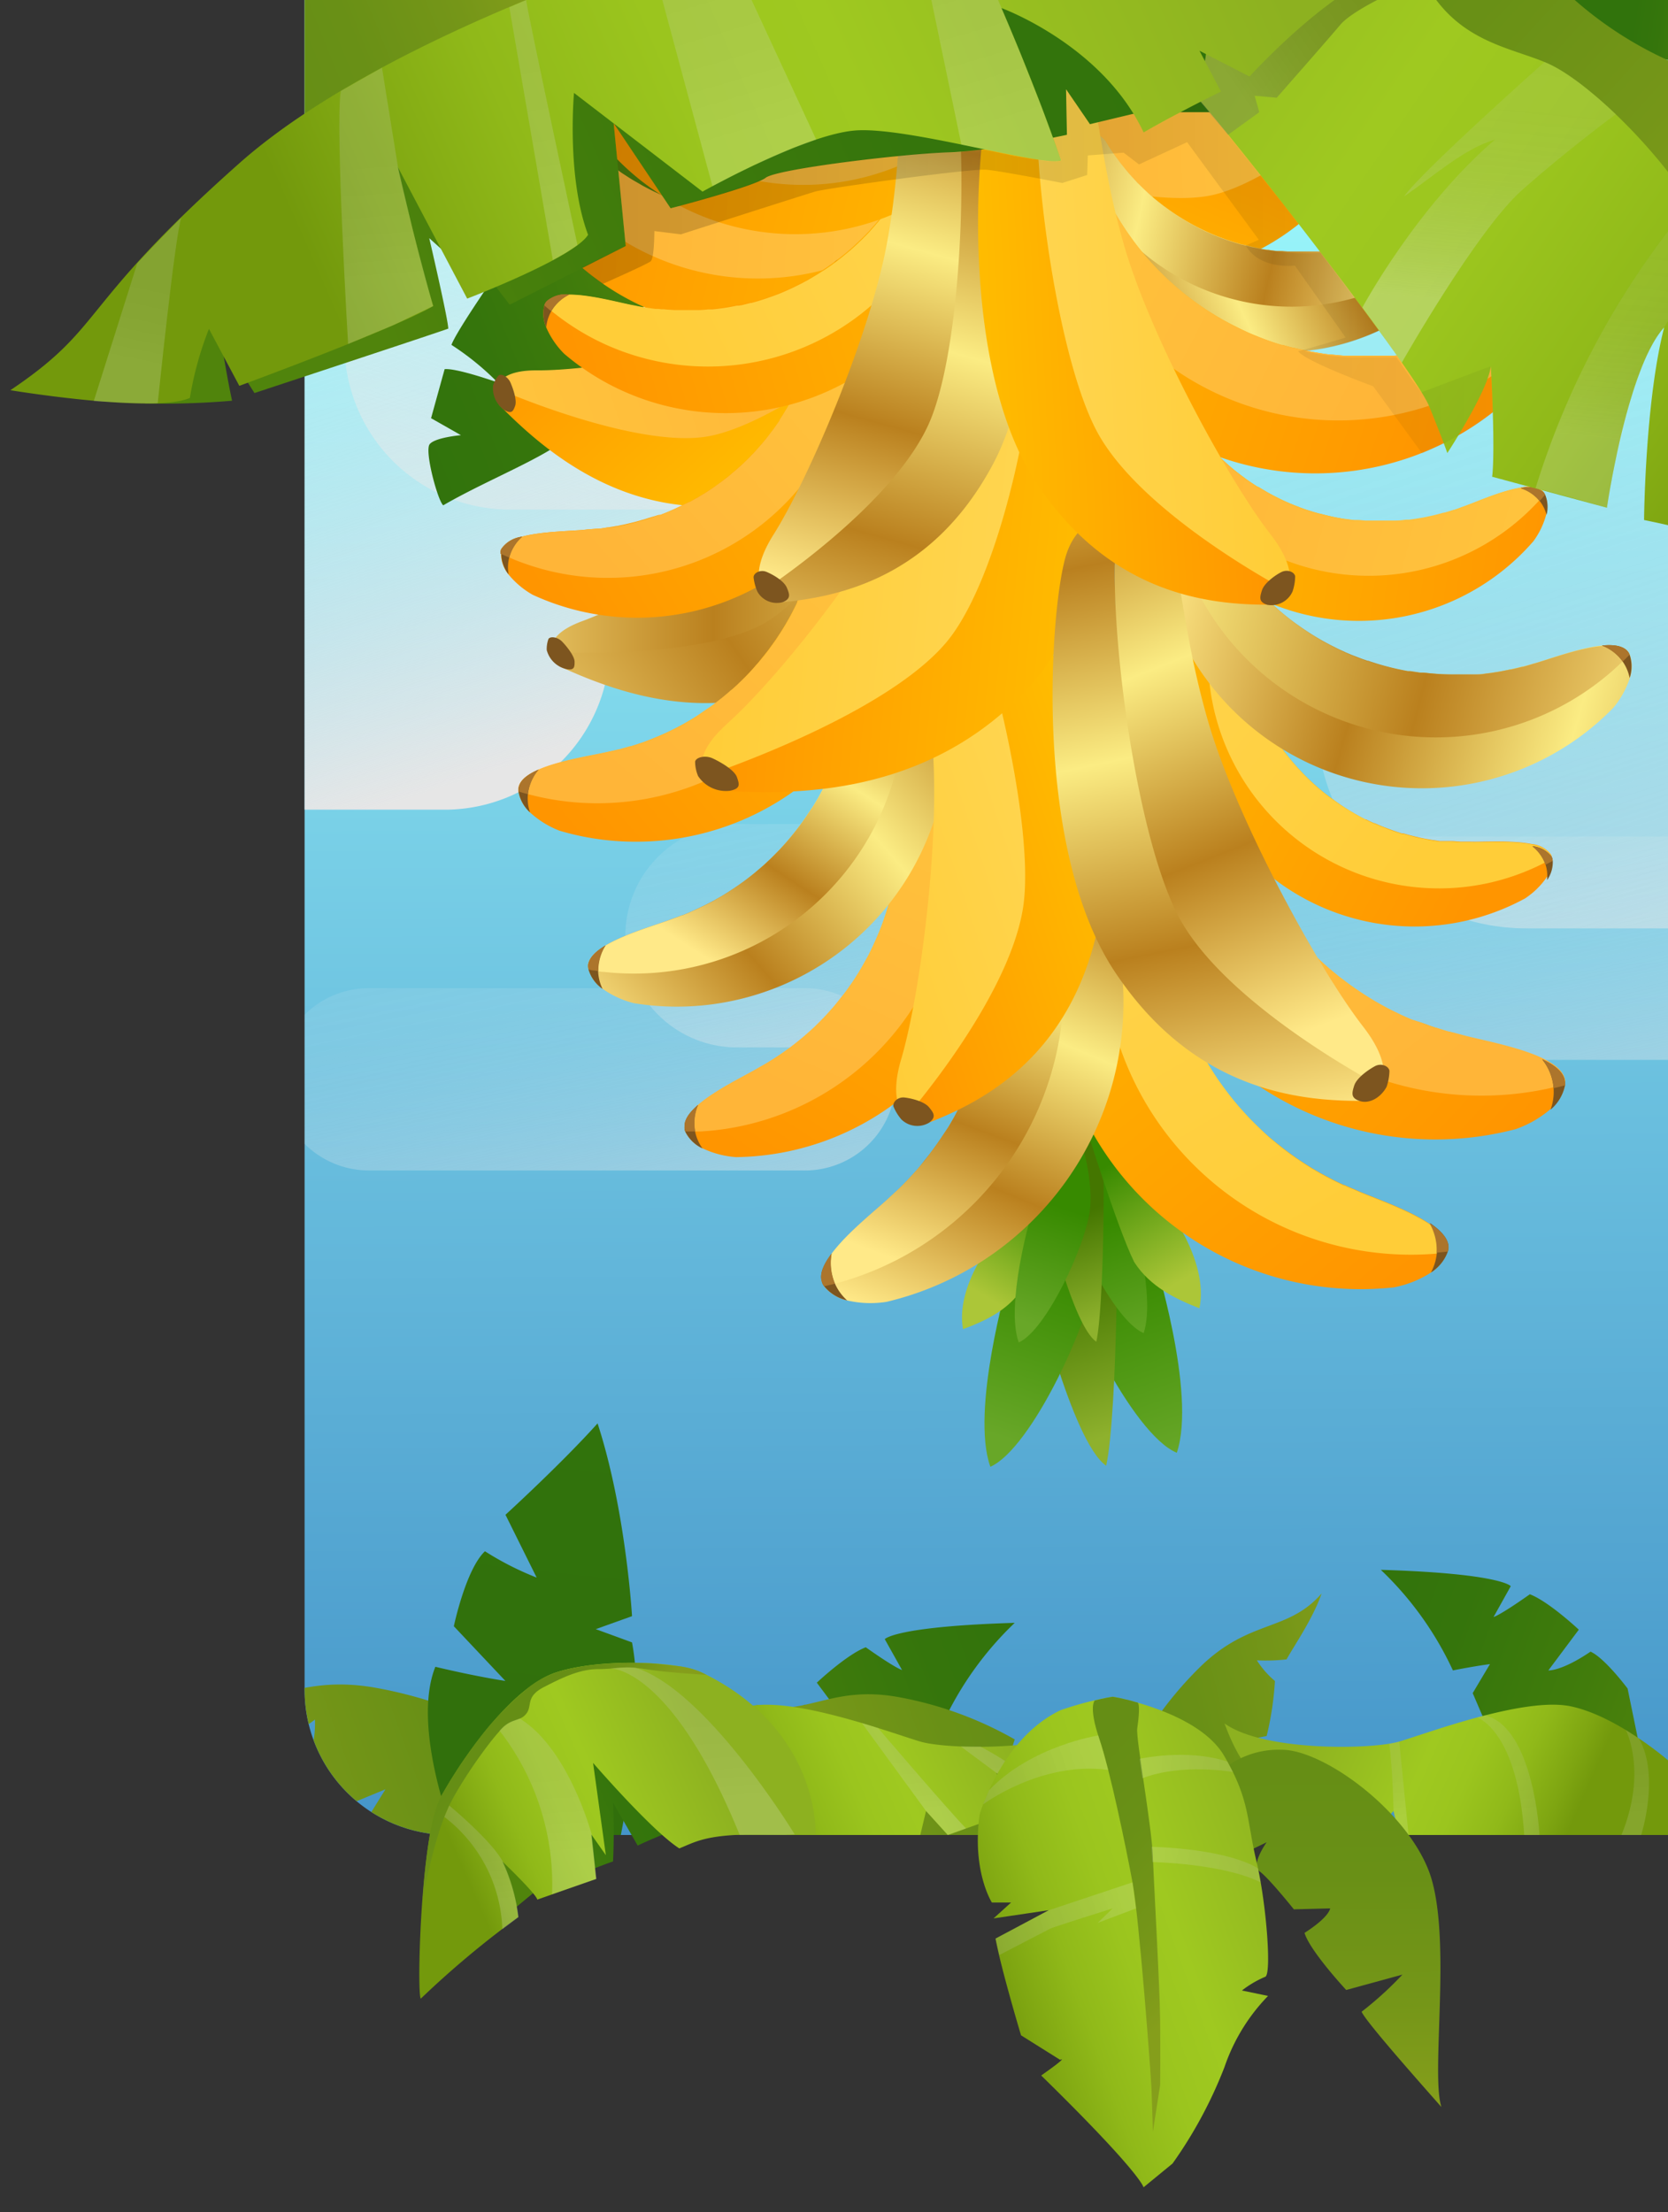 <svg xmlns="http://www.w3.org/2000/svg" xmlns:xlink="http://www.w3.org/1999/xlink" viewBox="0 0 230 305"><rect x="0" y="0" width="230" height="305" fill="#333333" stroke="none"/><defs><style>.cls-1{fill:none;}.cls-2{isolation:isolate;}.cls-3{fill:url(#Naamloos_verloop_121);}.cls-4{clip-path:url(#clip-path);}.cls-10,.cls-5,.cls-7,.cls-8,.cls-9{opacity:0.5;}.cls-5{fill:url(#Naamloos_verloop_122);}.cls-6{fill:url(#Naamloos_verloop_122-2);}.cls-7{fill:url(#Naamloos_verloop_122-3);}.cls-8{fill:url(#Naamloos_verloop_122-4);}.cls-9{fill:url(#Naamloos_verloop_122-5);}.cls-10{fill:url(#Naamloos_verloop_122-6);}.cls-11{fill:url(#Naamloos_verloop_113);}.cls-12{fill:url(#Naamloos_verloop_110);}.cls-13{fill:url(#Naamloos_verloop_110-2);}.cls-14{fill:url(#Naamloos_verloop_113-2);}.cls-15{fill:url(#Naamloos_verloop_14);}.cls-16{fill:url(#Naamloos_verloop_92);}.cls-17{fill:url(#Naamloos_verloop_96);}.cls-18{fill:url(#Naamloos_verloop_92-2);}.cls-19{fill:url(#Naamloos_verloop_92-3);}.cls-20{fill:url(#Naamloos_verloop_96-2);}.cls-21{fill:url(#Naamloos_verloop_91);}.cls-22{fill:url(#Naamloos_verloop_115);}.cls-23{fill:url(#Naamloos_verloop_92-4);}.cls-24{fill:url(#Naamloos_verloop_91-2);}.cls-25{fill:url(#Naamloos_verloop_84);}.cls-26{fill:url(#Naamloos_verloop_71);}.cls-27{fill:#7d551f;}.cls-28{fill:url(#Naamloos_verloop_2);}.cls-29{fill:url(#Naamloos_verloop_2-2);}.cls-30{fill:url(#Naamloos_verloop_84-2);}.cls-31{fill:url(#Naamloos_verloop_71-2);}.cls-32{fill:url(#Naamloos_verloop_71-3);}.cls-33{fill:url(#Naamloos_verloop_76);}.cls-34{fill:#ac752c;}.cls-35{fill:url(#Naamloos_verloop_71-4);}.cls-36{fill:url(#Naamloos_verloop_84-3);}.cls-37{fill:url(#Naamloos_verloop_2-3);}.cls-38{fill:url(#Naamloos_verloop_2-4);}.cls-39{fill:url(#Naamloos_verloop_2-5);}.cls-40{fill:url(#Naamloos_verloop_2-6);}.cls-41{fill:url(#Naamloos_verloop_71-5);}.cls-42{fill:url(#Naamloos_verloop_84-4);}.cls-43{fill:url(#Naamloos_verloop_71-6);}.cls-44{fill:url(#Naamloos_verloop_84-5);}.cls-45{fill:url(#Naamloos_verloop_71-7);}.cls-46{fill:url(#Naamloos_verloop_76-2);}.cls-47{fill:url(#Naamloos_verloop_71-8);}.cls-48{fill:url(#Naamloos_verloop_84-6);}.cls-49{fill:url(#Naamloos_verloop_76-3);}.cls-50{fill:url(#Naamloos_verloop_71-9);}.cls-51{fill:url(#Naamloos_verloop_71-10);}.cls-52{fill:url(#Naamloos_verloop_84-7);}.cls-53{fill:url(#Naamloos_verloop_2-7);}.cls-54{fill:url(#Naamloos_verloop_2-8);}.cls-55{fill:url(#Naamloos_verloop_71-11);}.cls-56{fill:url(#Naamloos_verloop_76-4);}.cls-57{fill:url(#Naamloos_verloop_71-12);}.cls-58{fill:url(#Naamloos_verloop_88);}.cls-59{fill:url(#Naamloos_verloop_2-9);}.cls-60{fill:url(#Naamloos_verloop_2-10);}.cls-61{fill:url(#Naamloos_verloop_83);}.cls-62{fill:url(#Naamloos_verloop_84-8);}.cls-63{fill:url(#Naamloos_verloop_76-5);}.cls-64{fill:url(#Naamloos_verloop_71-13);}.cls-65{fill:url(#Naamloos_verloop_2-11);}.cls-66{fill:url(#Naamloos_verloop_2-12);}.cls-67{fill:url(#Naamloos_verloop_71-14);}.cls-68{fill:url(#Naamloos_verloop_84-9);}.cls-69{fill:url(#Naamloos_verloop_2-13);}.cls-70{fill:url(#Naamloos_verloop_2-14);}.cls-71{fill:url(#Naamloos_verloop_76-6);}.cls-72{fill:url(#Naamloos_verloop_71-15);}.cls-73{clip-path:url(#clip-path-2);}.cls-74{fill:url(#Naamloos_verloop_110-3);}.cls-75{fill:url(#Naamloos_verloop_109);}.cls-76{opacity:0.28;fill:url(#Naamloos_verloop_118);}.cls-77{fill:url(#Naamloos_verloop_109-2);}.cls-78{fill:url(#Naamloos_verloop_113-3);}.cls-100,.cls-101,.cls-102,.cls-103,.cls-106,.cls-107,.cls-108,.cls-109,.cls-79,.cls-80,.cls-81,.cls-82,.cls-83,.cls-84,.cls-85,.cls-92,.cls-97,.cls-98,.cls-99{mix-blend-mode:lighten;}.cls-79{opacity:0.19;fill:url(#Naamloos_verloop_114);}.cls-100,.cls-101,.cls-110,.cls-80,.cls-81,.cls-82,.cls-83,.cls-84,.cls-97,.cls-98,.cls-99{opacity:0.2;}.cls-80{fill:url(#Naamloos_verloop_114-2);}.cls-81{fill:url(#Naamloos_verloop_114-3);}.cls-82{fill:url(#Naamloos_verloop_114-4);}.cls-83{fill:url(#Naamloos_verloop_114-5);}.cls-84{fill:url(#Naamloos_verloop_117);}.cls-85{opacity:0.3;fill:url(#Naamloos_verloop_117-2);}.cls-86{fill:url(#Naamloos_verloop_110-4);}.cls-87{fill:url(#Naamloos_verloop_113-4);}.cls-88{fill:url(#Naamloos_verloop_109-3);}.cls-89{fill:url(#Naamloos_verloop_110-5);}.cls-90{fill:url(#Naamloos_verloop_113-5);}.cls-91{fill:url(#Naamloos_verloop_109-4);}.cls-102,.cls-103,.cls-92{opacity:0.14;}.cls-92{fill:url(#Naamloos_verloop_114-6);}.cls-93{fill:url(#Naamloos_verloop_113-6);}.cls-94{fill:url(#Naamloos_verloop_110-6);}.cls-95{fill:url(#Naamloos_verloop_109-5);}.cls-96{fill:url(#Naamloos_verloop_113-7);}.cls-97{fill:url(#Naamloos_verloop_114-7);}.cls-98{fill:url(#Naamloos_verloop_114-8);}.cls-99{fill:url(#Naamloos_verloop_114-9);}.cls-100{fill:url(#Naamloos_verloop_114-10);}.cls-101{fill:url(#Naamloos_verloop_114-11);}.cls-102{fill:url(#Naamloos_verloop_114-12);}.cls-103{fill:url(#Naamloos_verloop_114-13);}.cls-104{fill:url(#Naamloos_verloop_109-6);}.cls-105{fill:url(#Naamloos_verloop_113-8);}.cls-106,.cls-107,.cls-108,.cls-109{opacity:0.17;}.cls-106{fill:url(#Naamloos_verloop_114-14);}.cls-107{fill:url(#Naamloos_verloop_114-15);}.cls-108{fill:url(#Naamloos_verloop_114-16);}.cls-109{fill:url(#Naamloos_verloop_114-17);}.cls-110{fill:url(#Naamloos_verloop_124);}</style><linearGradient id="Naamloos_verloop_121" x1="136.82" y1="252.15" x2="135.32" y2="2.77" gradientUnits="userSpaceOnUse"><stop offset="0" stop-color="#4595c9"/><stop offset="1" stop-color="#a2ffff"/></linearGradient><clipPath id="clip-path"><path class="cls-1" d="M42,0H230V253H62a20,20,0,0,1-20-20Z"/></clipPath><linearGradient id="Naamloos_verloop_122" x1="86.67" y1="64.96" x2="57.42" y2="-26.16" gradientTransform="matrix(-1, 0, 0, 1, 150.32, 0)" gradientUnits="userSpaceOnUse"><stop offset="0" stop-color="#e6e6e6"/><stop offset="0.11" stop-color="#e9e9e9" stop-opacity="0.83"/><stop offset="0.26" stop-color="#ebebeb" stop-opacity="0.64"/><stop offset="0.41" stop-color="#eee" stop-opacity="0.48"/><stop offset="0.55" stop-color="#f0f0f0" stop-opacity="0.36"/><stop offset="0.7" stop-color="#f1f1f1" stop-opacity="0.27"/><stop offset="0.85" stop-color="#f2f2f2" stop-opacity="0.22"/><stop offset="1" stop-color="#f2f2f2" stop-opacity="0.2"/></linearGradient><linearGradient id="Naamloos_verloop_122-2" x1="67.97" y1="106.4" x2="38.72" y2="15.27" gradientTransform="matrix(1, 0, 0, 1, 0, 0)" xlink:href="#Naamloos_verloop_122"/><linearGradient id="Naamloos_verloop_122-3" x1="251.81" y1="121.38" x2="214.74" y2="5.88" gradientTransform="matrix(1, 0, 0, 1, 0, 0)" xlink:href="#Naamloos_verloop_122"/><linearGradient id="Naamloos_verloop_122-4" x1="121.31" y1="150.9" x2="111.56" y2="104.08" gradientTransform="matrix(1, 0, 0, 1, 0, 0)" xlink:href="#Naamloos_verloop_122"/><linearGradient id="Naamloos_verloop_122-5" x1="85.52" y1="170.88" x2="75.7" y2="123.72" gradientTransform="matrix(1, 0, 0, 1, 0, 0)" xlink:href="#Naamloos_verloop_122"/><linearGradient id="Naamloos_verloop_122-6" x1="220.32" y1="156.54" x2="208.85" y2="101.4" gradientTransform="matrix(1, 0, 0, 1, 0, 0)" xlink:href="#Naamloos_verloop_122"/><linearGradient id="Naamloos_verloop_113" x1="75.28" y1="-1.56" x2="36.28" y2="14.19" gradientUnits="userSpaceOnUse"><stop offset="0" stop-color="#859e1b"/><stop offset="0.29" stop-color="#759618"/><stop offset="0.65" stop-color="#699016"/><stop offset="1" stop-color="#658e15"/></linearGradient><linearGradient id="Naamloos_verloop_110" x1="92.18" y1="36.64" x2="52.24" y2="52.77" gradientUnits="userSpaceOnUse"><stop offset="0" stop-color="#50840c"/><stop offset="0.28" stop-color="#417c0c"/><stop offset="0.64" stop-color="#35750c"/><stop offset="1" stop-color="#31730c"/></linearGradient><linearGradient id="Naamloos_verloop_110-2" x1="235.42" y1="4.92" x2="225.05" y2="3.42" xlink:href="#Naamloos_verloop_110"/><linearGradient id="Naamloos_verloop_113-2" x1="31.97" y1="250.27" x2="75.17" y2="234.67" xlink:href="#Naamloos_verloop_113"/><linearGradient id="Naamloos_verloop_14" x1="71.59" y1="252.94" x2="77.78" y2="195.29" gradientUnits="userSpaceOnUse"><stop offset="0" stop-color="#316f0c"/><stop offset="0.01" stop-color="#316f0c"/><stop offset="1" stop-color="#31730c"/></linearGradient><linearGradient id="Naamloos_verloop_92" x1="1330.46" y1="-42.16" x2="1336.33" y2="-67.95" gradientTransform="matrix(-0.99, 0.12, 0.12, 0.99, 1486.92, 81.74)" gradientUnits="userSpaceOnUse"><stop offset="0" stop-color="#68a728"/><stop offset="1" stop-color="#378a00"/></linearGradient><linearGradient id="Naamloos_verloop_96" x1="125.82" y1="86.35" x2="116.42" y2="66.19" gradientTransform="translate(40.93 98.22) rotate(5.42)" gradientUnits="userSpaceOnUse"><stop offset="0" stop-color="#8eb12d"/><stop offset="1" stop-color="#447600"/></linearGradient><linearGradient id="Naamloos_verloop_92-2" x1="106.04" y1="90.34" x2="111.56" y2="66.08" gradientTransform="translate(40.93 98.22) rotate(5.42)" xlink:href="#Naamloos_verloop_92"/><linearGradient id="Naamloos_verloop_92-3" x1="1332.72" y1="-57.63" x2="1336.65" y2="-74.93" xlink:href="#Naamloos_verloop_92"/><linearGradient id="Naamloos_verloop_96-2" x1="121.23" y1="71.61" x2="114.93" y2="58.08" xlink:href="#Naamloos_verloop_96"/><linearGradient id="Naamloos_verloop_91" x1="102.38" y1="71.3" x2="109.76" y2="56" gradientTransform="translate(40.93 98.22) rotate(5.42)" gradientUnits="userSpaceOnUse"><stop offset="0" stop-color="#acc638"/><stop offset="1" stop-color="#378a00"/></linearGradient><linearGradient id="Naamloos_verloop_115" x1="94.61" y1="-98.73" x2="81.66" y2="-101.51" gradientTransform="translate(40.93 98.22) rotate(5.42)" gradientUnits="userSpaceOnUse"><stop offset="0" stop-color="#2f640c"/><stop offset="0.49" stop-color="#306f0c"/><stop offset="1" stop-color="#31730c"/></linearGradient><linearGradient id="Naamloos_verloop_92-4" x1="107.96" y1="74.28" x2="111.67" y2="58" gradientTransform="translate(40.93 98.22) rotate(5.42)" xlink:href="#Naamloos_verloop_92"/><linearGradient id="Naamloos_verloop_91-2" x1="1282" y1="-37.63" x2="1290.17" y2="-54.57" gradientTransform="matrix(-1, 0.08, 0.08, 1, 1442.92, 114.54)" xlink:href="#Naamloos_verloop_91"/><linearGradient id="Naamloos_verloop_84" x1="3009.3" y1="-890.56" x2="3067.23" y2="-898.48" gradientTransform="matrix(-0.9, 0.44, 0.44, 0.9, 3215.44, -483.2)" gradientUnits="userSpaceOnUse"><stop offset="0" stop-color="#ffb538"/><stop offset="1" stop-color="#ffc73e"/></linearGradient><linearGradient id="Naamloos_verloop_71" x1="927.65" y1="1540.69" x2="967.22" y2="1540.69" gradientTransform="matrix(0.68, 0.73, -0.54, 0.5, 284.22, -1414.38)" gradientUnits="userSpaceOnUse"><stop offset="0" stop-color="#ff9500"/><stop offset="1" stop-color="#ffbd00"/></linearGradient><linearGradient id="Naamloos_verloop_2" x1="59.16" y1="72.32" x2="215.53" y2="71.19" gradientUnits="userSpaceOnUse"><stop offset="0" stop-color="#ffe988"/><stop offset="0.25" stop-color="#ba801e"/><stop offset="0.5" stop-color="#fbec83"/><stop offset="0.75" stop-color="#ba801f"/><stop offset="1" stop-color="#ffe97f"/></linearGradient><linearGradient id="Naamloos_verloop_2-2" x1="66.09" y1="110.08" x2="200.53" y2="18.2" xlink:href="#Naamloos_verloop_2"/><linearGradient id="Naamloos_verloop_84-2" x1="89.76" y1="-86.46" x2="147.7" y2="-94.37" gradientTransform="translate(40.93 98.22) rotate(5.42)" xlink:href="#Naamloos_verloop_84"/><linearGradient id="Naamloos_verloop_71-2" x1="2540.46" y1="-1950.62" x2="2580.03" y2="-1950.62" gradientTransform="matrix(-0.38, 0.93, 0.68, 0.28, 2452.54, -1810.53)" xlink:href="#Naamloos_verloop_71"/><linearGradient id="Naamloos_verloop_71-3" x1="981.42" y1="279.02" x2="1061.28" y2="244.7" gradientTransform="matrix(-0.89, -0.46, -0.46, 0.89, 1189.63, 383.43)" xlink:href="#Naamloos_verloop_71"/><linearGradient id="Naamloos_verloop_76" x1="991.83" y1="274.8" x2="1050.99" y2="237.53" gradientTransform="matrix(-0.89, -0.46, -0.46, 0.89, 1189.63, 383.43)" gradientUnits="userSpaceOnUse"><stop offset="0" stop-color="#ffcd38"/><stop offset="1" stop-color="#ffd54f"/></linearGradient><linearGradient id="Naamloos_verloop_71-4" x1="-127.04" y1="-421.36" x2="-56.76" y2="-451.56" gradientTransform="translate(445.98 435.17) rotate(-34.39)" xlink:href="#Naamloos_verloop_71"/><linearGradient id="Naamloos_verloop_84-3" x1="-117.88" y1="-425.08" x2="-65.81" y2="-457.87" gradientTransform="translate(445.98 435.17) rotate(-34.39)" xlink:href="#Naamloos_verloop_84"/><linearGradient id="Naamloos_verloop_2-3" x1="86.84" y1="74.6" x2="112.91" y2="-9.53" gradientTransform="translate(40.93 98.22) rotate(5.42)" xlink:href="#Naamloos_verloop_2"/><linearGradient id="Naamloos_verloop_2-4" x1="86.64" y1="66.57" x2="108.36" y2="-13.61" gradientTransform="translate(40.93 98.22) rotate(5.42)" xlink:href="#Naamloos_verloop_2"/><linearGradient id="Naamloos_verloop_2-5" x1="79.28" y1="140.25" x2="150.53" y2="77.43" xlink:href="#Naamloos_verloop_2"/><linearGradient id="Naamloos_verloop_2-6" x1="-106.07" y1="-322.59" x2="-54.01" y2="-355.38" gradientTransform="translate(326.75 380.16) rotate(-24.63)" xlink:href="#Naamloos_verloop_2"/><linearGradient id="Naamloos_verloop_71-5" x1="-91.68" y1="-251.34" x2="-21.41" y2="-281.54" gradientTransform="translate(240.99 327.51) rotate(-17.28)" xlink:href="#Naamloos_verloop_71"/><linearGradient id="Naamloos_verloop_84-4" x1="-82.52" y1="-255.06" x2="-30.46" y2="-287.85" gradientTransform="translate(240.99 327.51) rotate(-17.28)" xlink:href="#Naamloos_verloop_84"/><linearGradient id="Naamloos_verloop_71-6" x1="1130.35" y1="101.38" x2="1212.75" y2="65.97" gradientTransform="matrix(-0.94, -0.33, -0.33, 0.94, 1308.32, 429.93)" xlink:href="#Naamloos_verloop_71"/><linearGradient id="Naamloos_verloop_84-5" x1="1141.09" y1="97.02" x2="1202.14" y2="58.58" gradientTransform="matrix(-0.94, -0.33, -0.33, 0.94, 1308.32, 429.93)" xlink:href="#Naamloos_verloop_84"/><linearGradient id="Naamloos_verloop_71-7" x1="1262.29" y1="-47.24" x2="1322.19" y2="-72.99" gradientTransform="matrix(-1, -0.09, -0.09, 1, 1462.37, 282.12)" xlink:href="#Naamloos_verloop_71"/><linearGradient id="Naamloos_verloop_76-2" x1="1270.1" y1="-50.41" x2="1314.48" y2="-78.36" gradientTransform="matrix(-1, -0.09, -0.09, 1, 1462.37, 282.12)" xlink:href="#Naamloos_verloop_76"/><linearGradient id="Naamloos_verloop_71-8" x1="382.24" y1="133.46" x2="448.94" y2="104.8" gradientTransform="matrix(0.81, 0.59, -0.59, 0.81, -158.75, -309.96)" xlink:href="#Naamloos_verloop_71"/><linearGradient id="Naamloos_verloop_84-6" x1="390.94" y1="129.93" x2="440.35" y2="98.81" gradientTransform="matrix(0.81, 0.59, -0.59, 0.81, -158.75, -309.96)" xlink:href="#Naamloos_verloop_84"/><linearGradient id="Naamloos_verloop_76-3" x1="-74.26" y1="-260.8" x2="-42.95" y2="-260.8" gradientTransform="translate(265.23 342.66) rotate(-18.34)" xlink:href="#Naamloos_verloop_76"/><linearGradient id="Naamloos_verloop_71-9" x1="-73.8" y1="-259.92" x2="-34.23" y2="-259.92" gradientTransform="translate(265.23 342.66) rotate(-18.34)" xlink:href="#Naamloos_verloop_71"/><linearGradient id="Naamloos_verloop_71-10" x1="-44.39" y1="-182.23" x2="20.22" y2="-210" gradientTransform="translate(146.81 255.66) rotate(-8.85)" xlink:href="#Naamloos_verloop_71"/><linearGradient id="Naamloos_verloop_84-7" x1="-35.97" y1="-185.65" x2="11.9" y2="-215.79" gradientTransform="translate(146.81 255.66) rotate(-8.85)" xlink:href="#Naamloos_verloop_84"/><linearGradient id="Naamloos_verloop_2-7" x1="158.75" y1="84.58" x2="275.25" y2="117.83" xlink:href="#Naamloos_verloop_2"/><linearGradient id="Naamloos_verloop_2-8" x1="233.89" y1="100.08" x2="87.14" y2="63.58" xlink:href="#Naamloos_verloop_2"/><linearGradient id="Naamloos_verloop_71-11" x1="61.61" y1="-45.51" x2="126.21" y2="-73.27" gradientTransform="translate(12.61 87.56) rotate(6.7)" xlink:href="#Naamloos_verloop_71"/><linearGradient id="Naamloos_verloop_76-4" x1="70.03" y1="-48.92" x2="117.89" y2="-79.07" gradientTransform="translate(12.61 87.56) rotate(6.7)" xlink:href="#Naamloos_verloop_76"/><linearGradient id="Naamloos_verloop_71-12" x1="1384.81" y1="-319.9" x2="1444.71" y2="-345.65" gradientTransform="matrix(-0.96, 0.27, 0.27, 0.96, 1630.43, 16.08)" xlink:href="#Naamloos_verloop_71"/><linearGradient id="Naamloos_verloop_88" x1="109.3" y1="-47.07" x2="180.56" y2="-35.2" gradientTransform="translate(40.93 98.22) rotate(5.42)" xlink:href="#Naamloos_verloop_84"/><linearGradient id="Naamloos_verloop_2-9" x1="195.47" y1="19.72" x2="137.91" y2="46.34" xlink:href="#Naamloos_verloop_2"/><linearGradient id="Naamloos_verloop_2-10" x1="194.88" y1="37.47" x2="119.69" y2="20.6" xlink:href="#Naamloos_verloop_2"/><linearGradient id="Naamloos_verloop_83" x1="378.29" y1="127.7" x2="442.9" y2="99.94" gradientTransform="matrix(0.8, 0.6, -0.6, 0.8, -149.88, -316.91)" xlink:href="#Naamloos_verloop_71"/><linearGradient id="Naamloos_verloop_84-8" x1="386.72" y1="124.29" x2="434.58" y2="94.14" gradientTransform="matrix(0.8, 0.6, -0.6, 0.8, -149.88, -316.91)" xlink:href="#Naamloos_verloop_84"/><linearGradient id="Naamloos_verloop_76-5" x1="56.26" y1="-32.97" x2="96.59" y2="-32.97" gradientTransform="translate(40.93 98.22) rotate(5.42)" xlink:href="#Naamloos_verloop_76"/><linearGradient id="Naamloos_verloop_71-13" x1="56.85" y1="-32.12" x2="107.83" y2="-32.12" gradientTransform="translate(40.93 98.22) rotate(5.42)" xlink:href="#Naamloos_verloop_71"/><linearGradient id="Naamloos_verloop_2-11" x1="140.88" y1="31.62" x2="91.64" y2="-65.02" gradientTransform="translate(40.93 98.22) rotate(5.42)" xlink:href="#Naamloos_verloop_2"/><linearGradient id="Naamloos_verloop_2-12" x1="137.4" y1="45.23" x2="105.8" y2="-58.52" gradientTransform="translate(40.93 98.22) rotate(5.42)" xlink:href="#Naamloos_verloop_2"/><linearGradient id="Naamloos_verloop_71-14" x1="1390.27" y1="-241.82" x2="1464.96" y2="-273.91" gradientTransform="matrix(-1, 0.09, 0.09, 1, 1610.46, 180.04)" xlink:href="#Naamloos_verloop_71"/><linearGradient id="Naamloos_verloop_84-9" x1="1400.01" y1="-245.76" x2="1455.34" y2="-280.61" gradientTransform="matrix(-1, 0.09, 0.09, 1, 1610.46, 180.04)" xlink:href="#Naamloos_verloop_84"/><linearGradient id="Naamloos_verloop_2-13" x1="113.65" y1="81.63" x2="139.71" y2="-12.69" xlink:href="#Naamloos_verloop_2"/><linearGradient id="Naamloos_verloop_2-14" x1="113.74" y1="100.11" x2="143.17" y2="-4.52" xlink:href="#Naamloos_verloop_2"/><linearGradient id="Naamloos_verloop_76-6" x1="1271.27" y1="-151.16" x2="1302.97" y2="-151.16" gradientTransform="matrix(-1, 0.05, 0.05, 1, 1453.38, 128.13)" xlink:href="#Naamloos_verloop_76"/><linearGradient id="Naamloos_verloop_71-15" x1="1271.73" y1="-150.89" x2="1311.8" y2="-150.89" gradientTransform="matrix(-1, 0.05, 0.05, 1, 1453.38, 128.13)" xlink:href="#Naamloos_verloop_71"/><clipPath id="clip-path-2"><rect class="cls-1" x="-11.25" width="241.25" height="89.97"/></clipPath><linearGradient id="Naamloos_verloop_110-3" x1="51.12" y1="43.29" x2="163.17" y2="-5.31" xlink:href="#Naamloos_verloop_110"/><linearGradient id="Naamloos_verloop_109" x1="251.85" y1="61.61" x2="141.23" y2="-13.77" gradientUnits="userSpaceOnUse"><stop offset="0" stop-color="#73990c"/><stop offset="0.08" stop-color="#7ea511"/><stop offset="0.24" stop-color="#90b919"/><stop offset="0.41" stop-color="#9bc51e"/><stop offset="0.57" stop-color="#9fc920"/><stop offset="1" stop-color="#8db120"/></linearGradient><linearGradient id="Naamloos_verloop_118" x1="170.09" y1="11.29" x2="191.59" y2="-3.46" gradientUnits="userSpaceOnUse"><stop offset="0" stop-color="#666"/><stop offset="0.09" stop-color="#595959"/><stop offset="0.31" stop-color="#3e3e3e"/><stop offset="0.54" stop-color="#2a2a2a"/><stop offset="0.77" stop-color="#1e1e1e"/><stop offset="1" stop-color="#1a1a1a"/></linearGradient><linearGradient id="Naamloos_verloop_109-2" x1="45.48" y1="42.11" x2="171.23" y2="-13.14" xlink:href="#Naamloos_verloop_109"/><linearGradient id="Naamloos_verloop_113-3" x1="242.84" y1="32.55" x2="186.4" y2="-18.45" xlink:href="#Naamloos_verloop_113"/><linearGradient id="Naamloos_verloop_114" x1="18.46" y1="49.96" x2="21.46" y2="35.34" gradientUnits="userSpaceOnUse"><stop offset="0" stop-color="#f2f2f2"/><stop offset="0.03" stop-color="#f0f0f0"/><stop offset="0.35" stop-color="#dcdcdc"/><stop offset="0.67" stop-color="#d0d0d0"/><stop offset="1" stop-color="#ccc"/></linearGradient><linearGradient id="Naamloos_verloop_114-2" x1="53.42" y1="39.32" x2="51.67" y2="16.51" xlink:href="#Naamloos_verloop_114"/><linearGradient id="Naamloos_verloop_114-3" x1="77.53" y1="32.79" x2="70.87" y2="0.91" xlink:href="#Naamloos_verloop_114"/><linearGradient id="Naamloos_verloop_114-4" x1="104.45" y1="19.32" x2="96.33" y2="-7.81" xlink:href="#Naamloos_verloop_114"/><linearGradient id="Naamloos_verloop_114-5" x1="138.78" y1="18.65" x2="128.45" y2="-15.84" xlink:href="#Naamloos_verloop_114"/><linearGradient id="Naamloos_verloop_117" x1="223.64" y1="60.85" x2="226.61" y2="29.01" gradientUnits="userSpaceOnUse"><stop offset="0" stop-color="#f2f2f2"/><stop offset="0.06" stop-color="#eee" stop-opacity="0.93"/><stop offset="0.21" stop-color="#e4e4e4" stop-opacity="0.77"/><stop offset="0.37" stop-color="#dbdbdb" stop-opacity="0.64"/><stop offset="0.52" stop-color="#d4d4d4" stop-opacity="0.53"/><stop offset="0.68" stop-color="#d0d0d0" stop-opacity="0.46"/><stop offset="0.84" stop-color="#cdcdcd" stop-opacity="0.41"/><stop offset="1" stop-color="#ccc" stop-opacity="0.4"/></linearGradient><linearGradient id="Naamloos_verloop_117-2" x1="204.11" y1="41.71" x2="207.1" y2="9.71" xlink:href="#Naamloos_verloop_117"/><linearGradient id="Naamloos_verloop_110-4" x1="98.82" y1="247.81" x2="148.87" y2="229.73" xlink:href="#Naamloos_verloop_110"/><linearGradient id="Naamloos_verloop_113-4" x1="107.31" y1="248.6" x2="143.28" y2="235.61" xlink:href="#Naamloos_verloop_113"/><linearGradient id="Naamloos_verloop_109-3" x1="102.33" y1="250.93" x2="138.27" y2="235.14" xlink:href="#Naamloos_verloop_109"/><linearGradient id="Naamloos_verloop_110-5" x1="-2161.53" y1="240.49" x2="-2111.48" y2="222.42" gradientTransform="matrix(-1, 0, 0, 1, -1930.03, 0)" xlink:href="#Naamloos_verloop_110"/><linearGradient id="Naamloos_verloop_113-5" x1="-2353.72" y1="1030.37" x2="-2317.75" y2="1017.38" gradientTransform="matrix(-0.83, 0.56, 0.56, 0.83, -2337.71, 707.67)" xlink:href="#Naamloos_verloop_113"/><linearGradient id="Naamloos_verloop_109-4" x1="-2147.1" y1="250.74" x2="-2111.49" y2="235.1" gradientTransform="matrix(-1, 0, 0, 1, -1930.03, 0)" xlink:href="#Naamloos_verloop_109"/><linearGradient id="Naamloos_verloop_114-6" x1="193.12" y1="250.44" x2="192.52" y2="242.6" xlink:href="#Naamloos_verloop_114"/><linearGradient id="Naamloos_verloop_113-6" x1="182.65" y1="290.32" x2="182.35" y2="241.86" xlink:href="#Naamloos_verloop_113"/><linearGradient id="Naamloos_verloop_110-6" x1="70.25" y1="253.79" x2="93.46" y2="243.73" xlink:href="#Naamloos_verloop_110"/><linearGradient id="Naamloos_verloop_109-5" x1="62.91" y1="255.66" x2="97.66" y2="240.39" xlink:href="#Naamloos_verloop_109"/><linearGradient id="Naamloos_verloop_113-7" x1="78.38" y1="246.82" x2="69.18" y2="238.5" xlink:href="#Naamloos_verloop_113"/><linearGradient id="Naamloos_verloop_114-7" x1="66.79" y1="262.6" x2="65.97" y2="251.95" xlink:href="#Naamloos_verloop_114"/><linearGradient id="Naamloos_verloop_114-8" x1="76.13" y1="256.21" x2="74.99" y2="241.35" xlink:href="#Naamloos_verloop_114"/><linearGradient id="Naamloos_verloop_114-9" x1="97.44" y1="248.8" x2="96.29" y2="233.8" xlink:href="#Naamloos_verloop_114"/><linearGradient id="Naamloos_verloop_114-10" x1="138.58" y1="247.55" x2="138.16" y2="242.07" xlink:href="#Naamloos_verloop_114"/><linearGradient id="Naamloos_verloop_114-11" x1="126.42" y1="250" x2="125.66" y2="240.11" xlink:href="#Naamloos_verloop_114"/><linearGradient id="Naamloos_verloop_114-12" x1="225.56" y1="250.08" x2="224.88" y2="241.23" xlink:href="#Naamloos_verloop_114"/><linearGradient id="Naamloos_verloop_114-13" x1="208.36" y1="249.82" x2="207.57" y2="239.5" xlink:href="#Naamloos_verloop_114"/><linearGradient id="Naamloos_verloop_109-6" x1="136.26" y1="274.36" x2="181.26" y2="258.11" xlink:href="#Naamloos_verloop_109"/><linearGradient id="Naamloos_verloop_113-8" x1="166.44" y1="272.07" x2="142.29" y2="250.25" xlink:href="#Naamloos_verloop_113"/><linearGradient id="Naamloos_verloop_114-14" x1="155.52" y1="261.88" x2="137.27" y2="267.5" xlink:href="#Naamloos_verloop_114"/><linearGradient id="Naamloos_verloop_114-15" x1="150.08" y1="242.17" x2="136.68" y2="246.39" xlink:href="#Naamloos_verloop_114"/><linearGradient id="Naamloos_verloop_114-16" x1="159.65" y1="255.44" x2="176.84" y2="258.88" xlink:href="#Naamloos_verloop_114"/><linearGradient id="Naamloos_verloop_114-17" x1="159.42" y1="243.47" x2="172.67" y2="244.47" xlink:href="#Naamloos_verloop_114"/><linearGradient id="Naamloos_verloop_124" x1="80.27" y1="37.41" x2="205.83" y2="37.41" gradientUnits="userSpaceOnUse"><stop offset="0"/><stop offset="1" stop-opacity="0.2"/></linearGradient></defs><g class="cls-2"><g id="logo_alignment" data-name="logo alignment"><path class="cls-3" d="M42,0H230V253H62a20,20,0,0,1-20-20Z"/><g class="cls-4"><path class="cls-5" d="M27.54,3.14c0-.44,0-.88,0-1.33A22.82,22.82,0,0,1,49.73-21H96.26A22.81,22.81,0,0,1,119.07,1.81v0a22.81,22.81,0,0,1,0,45.57v0A22.81,22.81,0,0,1,96.26,70.25H69.73A22.82,22.82,0,0,1,47.5,47.44H34.61v0A22.8,22.8,0,0,1,27.54,3.14Z"/><path class="cls-6" d="M104.07,44.57c0-.44,0-.88,0-1.32a22.8,22.8,0,0,0-22.22-22.8v0H35.35A22.82,22.82,0,0,0,12.54,43.25v0a22.81,22.81,0,0,0,0,45.57v0a22.81,22.81,0,0,0,22.81,22.81H61.89a22.81,22.81,0,0,0,22.22-22.8H97a22.81,22.81,0,0,0,7.06-44.29Z"/><path class="cls-7" d="M297.57,43c0-.56.05-1.12.05-1.69a28.89,28.89,0,0,0-28.17-28.89v0h-59a28.92,28.92,0,0,0-28.92,28.91v0a28.91,28.91,0,0,0,0,57.76v0a28.92,28.92,0,0,0,28.92,28.91l33.63,0a28.9,28.9,0,0,0,28.17-28.89h16.35v0A28.91,28.91,0,0,0,297.57,43Z"/><path class="cls-8" d="M147.64,129a15.39,15.39,0,0,0-15-15.38h-31.4a15.4,15.4,0,0,0,0,30.79h31.4A15.4,15.4,0,0,0,147.64,129Z"/><path class="cls-9" d="M123.53,148.8a12.56,12.56,0,0,0-12.25-12.56H50.88a12.57,12.57,0,1,0,0,25.14h60.4A12.56,12.56,0,0,0,123.53,148.8Z"/><path class="cls-10" d="M262.81,130.73c0-8.37-7.1-15.18-15.95-15.39H183.47c-9.05,0-16.38,6.9-16.38,15.4s7.33,15.39,16.38,15.39h63.39C255.71,145.9,262.81,139.1,262.81,130.73Z"/><polygon class="cls-11" points="42 0 42 23.75 84.55 0 42 0"/><path class="cls-12" d="M69.38,36.39S63,45.48,62.25,47.55a37.78,37.78,0,0,1,6.37,5.18s-5.62-2-7.31-1.83c-1.31,4.72-1.87,6.76-1.87,6.76L63.56,60s-3.56.31-4.31,1.24,1.13,7.86,1.87,8.43c6.76-3.94,16.58-7.54,18.23-10.61-1.34-2.89-2.61-5.81-2.61-5.81l4,2.4,5.78-8.12L88.88,42l8.47-11.66L94.13,19.54,75.68,22.79Z"/><polygon class="cls-13" points="217.45 0 230 0 230 8.26 223.13 6.82 218.25 3.88 214.98 0 217.45 0"/><path class="cls-14" d="M71.14,239.72a60.92,60.92,0,0,0-19.58-7.06c-11.11-1.88-15,3.46-23.27,1.32,3.6,2.66,8.55,4.53,11,5.74a31.08,31.08,0,0,0,4.14-2.63,15,15,0,0,1-.54,4.5,51.43,51.43,0,0,0,6.26,6.76l4-1.65-2.7,4.35-.75,4.5H66.15Z"/></g><path class="cls-15" d="M62.58,253s-5.9-14.81-2.55-23.19c5.82,1.39,9.66,1.95,9.66,1.95l-7.11-7.54s1.64-7.83,4.29-10.34A41.08,41.08,0,0,0,74,217.51l-4.3-8.66s7.67-7,12.7-12.6c3.91,12,4.75,26.58,4.75,26.58l-5,1.79,5,1.83c.83,4.47,1.25,12.2-1.54,26.55h-23"/><path class="cls-16" d="M159.05,173.05s6,19,3.22,27.25C156.19,197.81,146.9,179,146,171.38S148.17,155,148.17,155Z"/><path class="cls-17" d="M153.9,165.46c.32,0,.24,29.35-1.37,36.63-4.81-3.37-10-25.46-10-25.46l5.21-14.56,6.65-3Z"/><path class="cls-18" d="M139,176.52s-5.21,18-2.44,25.71c5.66-2.48,14-20.39,14.68-27.56s-2.4-15.4-2.4-15.4Z"/><path class="cls-19" d="M155.54,165.52s4,12.72,2.16,18.28c-4.08-1.67-10.31-14.3-10.91-19.4s1.45-11,1.45-11Z"/><path class="cls-20" d="M152.09,160.43c.21,0,.16,19.68-.92,24.57-3.23-2.26-6.7-17.08-6.7-17.08l3.49-9.77,4.46-2Z"/><path class="cls-21" d="M137.56,170.15s-5.9,6.94-4.77,13.11c2.9-1.08,6.18-2.54,8.2-5.62,2.23-4.33,6.43-17.12,6.43-17.12Z"/><path class="cls-22" d="M132.2,3l-1.66,8.37,17.65.68L145.78,3.6S136.42-3.88,132.2,3Z"/><path class="cls-23" d="M142.1,167.85s-3.49,12.05-1.63,17.24c3.8-1.66,9.39-13.67,9.84-18.49s-1.6-10.33-1.6-10.33Z"/><path class="cls-24" d="M160.39,165.78s6.39,7.8,5,14.6c-3.19-1.25-6.79-2.93-9-6.38-2.38-4.83-6.78-19.08-6.78-19.08Z"/><path class="cls-25" d="M95,62.63c10.21-1.38,32.21-19.44,33.91-25.08A8.11,8.11,0,0,0,124.3,35c-3.17-.21-7.52,4.74-16.47,9S81.69,51.13,74,51.06c-4,0-5.24,1.27-5.5,2.53h0S84.83,64,95,62.63Z"/><path class="cls-26" d="M68.85,55.85c5.58,5.64,15.92,15,31.16,13.9s28.74-18.63,31.07-24c1.35-3.08-.07-6.16-2.13-8.24-1.7,5.64-21.67,21.37-31.88,22.74s-28.57-6.7-28.57-6.7h0A3.86,3.86,0,0,0,68.85,55.85Z"/><path class="cls-27" d="M68,53.1a3.8,3.8,0,0,1,.77-1.35c.38-.27,1.27.2,1.62,1s.92,2.43.64,3.21-.5,1.16-1.52.55A3.63,3.63,0,0,1,68,53.1Z"/><path class="cls-28" d="M104.09,89c9.06-4.89,23.24-29.58,22.84-35.46a8.13,8.13,0,0,0-5.27-.78c-3,.93-5.35,7.09-12.22,14.25s-21.91,16-29.13,18.62c-3.77,1.39-4.45,3-4.24,4.32h0S95,93.85,104.09,89Z"/><path class="cls-29" d="M77.19,91.89c7.22,3.3,20.2,8.37,34.07,2s20.29-27.59,20.58-33.4c.17-3.36-2.25-5.73-4.91-7,.4,5.88-12.71,27.66-21.77,32.56S76.07,89.9,76.07,89.9h0A3.89,3.89,0,0,0,77.19,91.89Z"/><path class="cls-27" d="M75.39,89.63a4,4,0,0,1,.24-1.54c.26-.39,1.26-.26,1.87.36s1.72,2,1.73,2.78-.06,1.26-1.22,1A3.63,3.63,0,0,1,75.39,89.63Z"/><path class="cls-30" d="M170,28.36c-10,2.33-37-6.78-40.59-11.45a8.25,8.25,0,0,1,3.43-4.08c2.89-1.31,8.71,1.78,18.59,2.6s27-2.55,34.16-5.34c3.74-1.45,5.35-.66,6,.43h0S180,26,170,28.36Z"/><path class="cls-31" d="M192.07,12.75c-3.22,7.25-9.59,19.65-24.22,24s-33.48-7.24-37.54-11.4c-2.36-2.41-2.11-5.79-.93-8.47,3.59,4.67,27.84,12.31,37.87,10s24.34-16.38,24.34-16.38h0A3.8,3.8,0,0,1,192.07,12.75Z"/><path class="cls-27" d="M191.93,9.86s-.74-.87-1.2-1-1.11.64-1.17,1.51,0,2.6.55,3.23.88.9,1.61,0A3.63,3.63,0,0,0,191.93,9.86Z"/><path class="cls-32" d="M153.47,111.4a4.44,4.44,0,0,1,3.72-1h0a5.52,5.52,0,0,1,3,1.7,5.29,5.29,0,0,1,1.21,3s0,.08,0,.12v.33c0,.2,0,.33,0,.33h0c-.08.41-.17.82-.25,1.24a42.25,42.25,0,0,0-.48,11.56c.06.71.14,1.4.24,2.09l0,.17c0,.32.1.64.15,1s.14.79.23,1.17c.16.84.35,1.68.58,2.5l0,.11a42.51,42.51,0,0,0,2.24,6.3c.21.45.42.91.64,1.35.07.13.12.26.19.39.16.32.34.64.5,1l.35.62c.24.41.47.82.72,1.22.08.14.16.28.25.42l.07.12c.15.26.3.48.46.73s.32.5.49.75a40.91,40.91,0,0,0,2.84,3.71l.13.16.1.12c.36.41.73.81,1.1,1.21l.08.09a2.39,2.39,0,0,1,.22.23c.57.59,1.15,1.16,1.75,1.72s1.28,1.16,2,1.72l.12.1.1.07c.46.38.93.74,1.41,1.1l.48.35.48.34c.52.37,1.05.72,1.6,1.06l.59.38c.35.21.7.42,1.06.62.18.11.35.21.55.31s.27.15.41.22l.42.22.47.25c.53.27,1.07.53,1.61.78l.08,0c.5.23,1,.44,1.51.65h0c2,.94,7.12,2.61,10.21,4.69,1.42,1,2.43,2,2.56,3.08a3,3,0,0,1,0,.42h0a2.71,2.71,0,0,1-.09.41h0l0,0a5.67,5.67,0,0,1-2.33,2.87,14.43,14.43,0,0,1-5.06,2,42.48,42.48,0,0,1-42.54-61.25A14.91,14.91,0,0,1,153.47,111.4Z"/><path class="cls-33" d="M160.22,112.07a5.32,5.32,0,0,1,1.21,3s0,.08,0,.12v.32a1.88,1.88,0,0,1,0,.34h0c-.08.41-.17.82-.24,1.23-.12.66-.21,1.32-.31,2a1.49,1.49,0,0,0,0,.21l-.06.52c-.06.46-.11.91-.14,1.37,0,.26,0,.51,0,.78s-.06.83-.07,1.23,0,.56,0,.83,0,.8,0,1.2,0,.54,0,.81,0,.81.06,1.22l0,.51c0,.31,0,.62.07.93l.08.66c0,.21,0,.42.07.64s.06.52.1.79l0,.17c.05.32.1.64.16,1,0,.14.05.29.08.43s.08.47.14.74l.18.84.15.65c.09.33.16.67.25,1l0,.11c.09.36.2.72.31,1.07s.14.5.22.75.21.62.31.92l.31.9c0,.13.11.26.15.39l.19.5c.13.32.26.64.4,1s.24.55.35.81.3.65.45,1l.18.38c.07.13.12.26.19.39.16.32.34.64.5,1l.35.62c.24.42.47.83.72,1.23.08.14.16.28.25.41l.07.12.46.73.49.75c.2.28.4.57.6.84s.32.45.51.7.37.49.56.74l.18.23.41.51c.18.23.38.45.57.68l.13.16.11.12.41.46.68.75.08.09a2.39,2.39,0,0,1,.22.23l.23.23c.5.5,1,1,1.52,1.49s1,.95,1.6,1.41l.36.31.12.1.1.07c.46.38.93.74,1.41,1.1.15.11.31.24.48.35l.48.34.59.4c.33.23.67.45,1,.66l.59.38,1.06.62.55.31.41.22.42.22.33.17.14.08c.54.27,1.07.53,1.61.78l.09,0c.49.23,1,.44,1.5.65h0c2.05.94,7.12,2.61,10.22,4.69,1.41.95,2.42,2,2.55,3.08a3,3,0,0,1,0,.42h0a2.71,2.71,0,0,1-.09.41l-.93.1c-.48.05-1,.09-1.47.12a42.44,42.44,0,0,1-44.38-49.93c.1-.52.2-1,.32-1.55a42,42,0,0,1,4-10.84l0-.07A5.84,5.84,0,0,1,160.22,112.07Z"/><path class="cls-27" d="M199.73,171.74a2,2,0,0,1,0,.42h0a2.71,2.71,0,0,1-.09.41h0v0a5.67,5.67,0,0,1-2.33,2.87,6.89,6.89,0,0,0-.13-6.82C198.58,169.59,199.59,170.63,199.73,171.74Z"/><path class="cls-34" d="M199.72,171.73a3,3,0,0,1,0,.42h0a2.71,2.71,0,0,1-.09.41l-.93.1-.59.05a7.59,7.59,0,0,0-1-4.07C198.58,169.59,199.59,170.63,199.72,171.73Z"/><path class="cls-34" d="M127.84,100.5l-3.2,1.86L121,96.05a1.36,1.36,0,0,1,.5-1.87h0l.83-.49a1.36,1.36,0,0,1,1.87.5Z"/><path class="cls-27" d="M127.84,100.5l-1.6.93-4.37-7.5.42-.24a1.37,1.37,0,0,1,1.87.49Z"/><path class="cls-35" d="M132.21,101.54a37.39,37.39,0,0,1-30.71,58,12.8,12.8,0,0,1-4.63-1.22,5,5,0,0,1-2.35-2.26v0h0a2.06,2.06,0,0,1-.12-.35h0a1.47,1.47,0,0,1,0-.36c0-1,.77-2,1.91-3,2.48-2.14,6.73-4.13,8.43-5.17h0c.42-.23.84-.47,1.25-.72l.07,0c.45-.27.89-.55,1.32-.85l.39-.26.35-.24.33-.24c.16-.11.31-.21.45-.32l.86-.66.48-.39c.44-.35.86-.72,1.28-1.09l.38-.36.39-.35c.38-.37.75-.73,1.11-1.11l.08-.08.1-.1c.53-.55,1-1.12,1.53-1.7s.91-1.11,1.34-1.69l.17-.22.07-.09.82-1.17.08-.12.1-.15a37.1,37.1,0,0,0,2.09-3.55c.12-.23.24-.46.35-.7s.22-.45.32-.69l.06-.11c0-.13.11-.26.17-.39.17-.38.33-.76.49-1.14l.24-.58c.12-.31.23-.6.34-.91l.12-.35c.15-.41.29-.83.42-1.25a35.28,35.28,0,0,0,1.29-5.74l0-.1c.11-.74.2-1.49.25-2.24,0-.35,0-.7.07-1s0-.57,0-.85v-.16c0-.61,0-1.22,0-1.84a36.88,36.88,0,0,0-1.64-10.06c-.11-.35-.23-.7-.35-1h0s0-.11,0-.29a1.1,1.1,0,0,0,0-.18v-.22a4.63,4.63,0,0,1,.74-2.71,4.87,4.87,0,0,1,2.45-1.8h0a3.91,3.91,0,0,1,3.36.49A13,13,0,0,1,132.21,101.54Z"/><path class="cls-36" d="M125.06,97.24l0,.06a37,37,0,0,1,4.62,9c.15.43.3.87.44,1.32A37.33,37.33,0,0,1,96.63,156l-1.29,0h-.82a2.06,2.06,0,0,1-.12-.35h0a1.47,1.47,0,0,1,0-.36c0-1,.77-2,1.9-3,2.49-2.14,6.74-4.13,8.44-5.17h0c.42-.23.84-.47,1.25-.72l.07-.05c.44-.27.88-.55,1.32-.85l.12-.08.27-.18.34-.24.34-.24.45-.32.85-.66.48-.39c.28-.22.55-.45.81-.68l.47-.41.39-.35.39-.36c.38-.37.75-.73,1.11-1.11l.08-.08.1-.1.28-.3c.42-.46.84-.92,1.24-1.4s.8-1,1.18-1.47l.17-.22.17-.22.06-.09c.18-.24.35-.48.52-.73l.31-.44.08-.12.1-.15c.14-.22.29-.43.42-.66l.31-.48.13-.23c.14-.23.28-.46.41-.7l.37-.66c.15-.27.3-.53.44-.8l.35-.71.32-.68.06-.12.17-.39c.17-.37.33-.75.49-1.14l.24-.58c.12-.31.23-.6.34-.91l.12-.35.12-.36c.1-.3.21-.59.3-.9s.15-.49.21-.75.18-.58.25-.87l.11-.46c0-.12.07-.24.09-.35.07-.28.12-.55.18-.82s.12-.56.18-.84.08-.45.11-.68.11-.64.16-1l0-.11c0-.3.07-.61.11-.91s0-.39.06-.58,0-.5.07-.75,0-.44,0-.66l0-.39,0-.85v-.16c0-.23,0-.47,0-.7s0-.38,0-.57v-.58c0-.27,0-.55,0-.82l0-.45c0-.36,0-.71-.07-1.06s0-.48-.07-.72-.08-.7-.13-1-.07-.47-.11-.71-.11-.72-.18-1.08-.08-.45-.13-.67c-.08-.4-.17-.79-.27-1.18,0-.15-.07-.3-.1-.45s0-.12,0-.18c-.15-.56-.3-1.13-.47-1.69-.11-.35-.23-.7-.35-1h0s0-.11,0-.29,0-.12,0-.18v-.11a.37.37,0,0,1,0-.11,4.56,4.56,0,0,1,.75-2.71A5,5,0,0,1,125.06,97.24Z"/><path class="cls-27" d="M96.26,152.34a6,6,0,0,0,.61,6,5,5,0,0,1-2.35-2.26v0h0a2.06,2.06,0,0,1-.12-.35h0a2.2,2.2,0,0,1,0-.36C94.35,154.33,95.12,153.32,96.26,152.34Z"/><path class="cls-34" d="M96.26,152.34a6.59,6.59,0,0,0-.4,3.66h-.53l-.81,0c0-.12-.09-.24-.13-.36h0a2.22,2.22,0,0,1,0-.37C94.35,154.33,95.12,153.32,96.26,152.34Z"/><path class="cls-37" d="M141.87,107.55a42.47,42.47,0,0,1-19.61,71.94,14.3,14.3,0,0,1-5.44-.19,5.72,5.72,0,0,1-3.16-1.92l0,0h0a3.13,3.13,0,0,1-.22-.36h0a2,2,0,0,1-.13-.39c-.25-1.08.35-2.39,1.37-3.76,2.22-3,6.44-6.27,8.06-7.84h0c.4-.36.81-.74,1.2-1.12l.06-.06c.43-.42.85-.84,1.26-1.28l.37-.39.32-.34.31-.35c.15-.16.29-.31.42-.47l.78-1,.44-.55q.6-.75,1.14-1.53c.12-.16.24-.32.35-.49s.22-.33.33-.49c.34-.5.66-1,1-1.5l.06-.11.09-.13c.44-.75.87-1.51,1.26-2.27s.74-1.46,1.08-2.21a2.55,2.55,0,0,1,.13-.29l.05-.12c.21-.49.42-1,.62-1.5a.94.94,0,0,0,.06-.15l.07-.19a41.14,41.14,0,0,0,1.43-4.45c.08-.29.15-.58.22-.87s.13-.55.18-.84l0-.14.09-.47c.1-.47.18-.93.27-1.4l.12-.7c0-.37.1-.72.15-1.08,0-.14,0-.29,0-.43.07-.49.11-1,.15-1.49a40.27,40.27,0,0,0,0-6.68v-.12c-.07-.85-.16-1.7-.29-2.54-.05-.39-.11-.79-.18-1.19s-.11-.63-.18-1l0-.18c-.13-.68-.29-1.36-.47-2a42.18,42.18,0,0,0-4.32-10.74c-.21-.36-.43-.72-.65-1.08h0l-.12-.31c0-.06,0-.13-.07-.2l0-.11a.53.53,0,0,1,0-.12,5.15,5.15,0,0,1,.15-3.2,5.5,5.5,0,0,1,2.26-2.6h0a4.41,4.41,0,0,1,3.85-.29A14.78,14.78,0,0,1,141.87,107.55Z"/><path class="cls-38" d="M132.87,104.57l0,.05a42.58,42.58,0,0,1,7.38,8.89l.82,1.35A42.44,42.44,0,0,1,116,176.75c-.48.14-1,.27-1.43.38l-.9.22a2.16,2.16,0,0,1-.22-.36h0a1.9,1.9,0,0,1-.14-.4c-.24-1.07.36-2.39,1.38-3.76,2.22-3,6.44-6.26,8.06-7.83h0l1.21-1.12.06-.06c.43-.42.85-.84,1.26-1.28l.11-.12.25-.27.32-.35.31-.35c.15-.16.29-.31.42-.47l.79-.94c.15-.18.29-.37.43-.55l.73-1,.42-.57.34-.49c.12-.16.23-.33.34-.49q.5-.75,1-1.5l.07-.11.08-.14.23-.4c.37-.62.71-1.24,1-1.87s.64-1.27.94-1.91l.13-.3c0-.09.09-.19.13-.28l.05-.12c.14-.31.26-.62.39-.93l.24-.57a.94.94,0,0,1,.06-.15l.07-.2c.1-.27.21-.54.31-.83l.21-.61.09-.28c.1-.3.2-.59.29-.89s.16-.55.24-.82.19-.66.28-1l.22-.87.19-.85,0-.14.09-.47c.1-.46.19-.92.27-1.39l.12-.71c0-.37.1-.72.15-1.08,0-.14,0-.29,0-.43l0-.42c0-.36.08-.71.1-1.07s0-.59,0-.89.05-.69.06-1v-.53c0-.14,0-.29,0-.42v-1c0-.32,0-.65,0-1s0-.52,0-.78,0-.74-.07-1.11v-.11c0-.35-.07-.7-.1-1s0-.45-.08-.67-.07-.56-.11-.84-.07-.5-.11-.75-.05-.29-.07-.44c-.06-.31-.11-.63-.17-.95l0-.17c-.05-.26-.11-.52-.17-.78s-.1-.42-.15-.63l-.15-.64c-.07-.3-.16-.6-.24-.9l-.14-.49c-.11-.4-.23-.78-.35-1.17l-.26-.77c-.13-.38-.26-.76-.4-1.13l-.3-.77c-.15-.38-.31-.76-.47-1.15-.11-.24-.2-.48-.32-.71-.18-.42-.38-.83-.58-1.24-.08-.16-.15-.32-.23-.47s-.07-.13-.1-.19c-.3-.58-.62-1.17-.94-1.76-.21-.36-.43-.72-.65-1.08h0s0-.11-.12-.31l-.06-.19,0-.12a.53.53,0,0,1,0-.12,5.16,5.16,0,0,1,.15-3.2A5.67,5.67,0,0,1,132.87,104.57Z"/><path class="cls-27" d="M114.67,172.83a6.87,6.87,0,0,0,2.15,6.47,5.76,5.76,0,0,1-3.16-1.92v0h0a2.21,2.21,0,0,1-.23-.36h0a1.87,1.87,0,0,1-.13-.4C113,175.51,113.65,174.2,114.67,172.83Z"/><path class="cls-34" d="M114.67,172.83a7.6,7.6,0,0,0,.46,4.16l-.58.14-.9.22a2.74,2.74,0,0,1-.23-.36h0a2.67,2.67,0,0,1-.13-.4C113,175.51,113.65,174.2,114.67,172.83Z"/><path class="cls-34" d="M123.41,84.62l-3.47,1.29-2.55-6.84a1.37,1.37,0,0,1,.81-1.76h0l.9-.34a1.37,1.37,0,0,1,1.76.8Z"/><path class="cls-27" d="M123.41,84.62l-1.73.65-3-8.14.45-.17a1.37,1.37,0,0,1,1.76.81Z"/><path class="cls-39" d="M127.55,86.38a37.41,37.41,0,0,1-29.44,52.1,37,37,0,0,1-10.67-.16,12.73,12.73,0,0,1-4.36-2,5,5,0,0,1-1.92-2.62v0h0a2.38,2.38,0,0,1-.06-.37h0a1.53,1.53,0,0,1,0-.37c.16-1,1.1-1.82,2.39-2.6,2.81-1.69,7.34-2.93,9.18-3.66h0c.45-.16.9-.32,1.35-.5l.07,0c.49-.2,1-.4,1.46-.62l.42-.19.38-.18a3.14,3.14,0,0,0,.37-.18c.18-.08.34-.15.5-.24q.48-.24,1-.51a5.54,5.54,0,0,0,.53-.3c.5-.27,1-.56,1.45-.86.15-.09.3-.18.44-.28l.44-.29q.66-.44,1.29-.9l.09-.06.11-.08c.62-.46,1.22-.93,1.8-1.42s1.08-.94,1.61-1.44l.2-.19.08-.08c.35-.33.68-.66,1-1l.09-.1.13-.13a37.61,37.61,0,0,0,2.65-3.14c.16-.21.32-.42.47-.64s.29-.4.43-.62l.08-.1c.08-.12.16-.24.23-.36.24-.34.46-.69.69-1l.33-.53.49-.83.18-.33c.21-.38.42-.77.62-1.16a37.2,37.2,0,0,0,2.25-5.43l0-.1c.24-.72.45-1.44.63-2.17.09-.33.17-.68.25-1s.12-.55.17-.83l0-.15c.12-.6.23-1.2.31-1.82a37,37,0,0,0,.09-10.19c0-.37-.11-.73-.17-1.1h0s0-.11,0-.29a1,1,0,0,0,0-.18l0-.1s0-.07,0-.11a4.63,4.63,0,0,1,1.2-2.55,4.85,4.85,0,0,1,2.72-1.36h0a3.87,3.87,0,0,1,3.22,1A13,13,0,0,1,127.55,86.38Z"/><path class="cls-40" d="M121.22,80.94l0,.06a37.43,37.43,0,0,1,3,9.7q.11.67.21,1.38A37.32,37.32,0,0,1,83.25,134c-.43,0-.86-.1-1.28-.17l-.81-.12a2.38,2.38,0,0,1-.06-.37h0a1.53,1.53,0,0,1,0-.37c.16-.95,1.09-1.82,2.38-2.59,2.82-1.69,7.34-2.94,9.19-3.67h0c.45-.16.9-.32,1.35-.5l.07,0c.49-.2,1-.4,1.45-.62l.13-.06.3-.13.38-.18.37-.18c.17-.08.34-.15.5-.24l1-.5c.18-.1.36-.2.53-.31l.92-.53.53-.32.44-.29.44-.28c.44-.3.87-.59,1.29-.9l.09-.07.11-.08.33-.25c.5-.38,1-.77,1.46-1.17s1-.82,1.41-1.25l.21-.19.2-.19.08-.07.63-.63.38-.39.1-.1.13-.13.53-.58.38-.42.17-.2.52-.62.48-.59.56-.72.47-.63.43-.62.08-.11c.08-.11.16-.23.23-.35.24-.34.46-.69.69-1l.33-.53.49-.83.18-.33.17-.33c.15-.28.31-.55.45-.84s.23-.46.34-.7.27-.54.39-.82l.19-.43c0-.11.11-.23.15-.34s.21-.52.31-.77.21-.54.32-.8.15-.43.22-.65.22-.61.32-.92l0-.1c.09-.29.18-.59.26-.88s.12-.38.17-.57.13-.48.19-.72.11-.43.16-.64l.09-.38c.06-.28.13-.56.18-.84l0-.15.12-.69c0-.18.06-.37.09-.56l.1-.57c0-.28.07-.55.1-.82l0-.44c0-.36.08-.72.11-1.07s0-.48,0-.71,0-.71,0-1.06,0-.48,0-.73,0-.72,0-1.09,0-.45,0-.68c0-.41,0-.81-.06-1.21l0-.46c0-.06,0-.12,0-.19-.06-.57-.11-1.16-.18-1.74,0-.37-.11-.73-.17-1.1h0s0-.11,0-.29a1.09,1.09,0,0,0,0-.18l0-.1s0-.07,0-.11a4.7,4.7,0,0,1,1.2-2.55A5,5,0,0,1,121.22,80.94Z"/><path class="cls-27" d="M83.5,130.35a6,6,0,0,0-.41,6,5,5,0,0,1-1.93-2.63h0a2.58,2.58,0,0,1-.06-.37h0a2.22,2.22,0,0,1,0-.37C81.28,132,82.21,131.12,83.5,130.35Z"/><path class="cls-34" d="M83.5,130.35a6.71,6.71,0,0,0-1,3.54l-.52-.08c-.27,0-.54-.08-.8-.12a2.38,2.38,0,0,1-.06-.37h0a1.53,1.53,0,0,1,0-.37C81.28,132,82.21,131.12,83.5,130.35Z"/><path class="cls-34" d="M119.69,65.88l-3.61.83-1.65-7.11a1.37,1.37,0,0,1,1-1.65h0l.94-.21a1.35,1.35,0,0,1,1.64,1Z"/><path class="cls-27" d="M119.69,65.88l-1.8.42-2-8.46.47-.11a1.37,1.37,0,0,1,1.64,1Z"/><path class="cls-41" d="M123.56,68.15a37.35,37.35,0,0,1-35.85,47.9,36.71,36.71,0,0,1-10.57-1.52A12.91,12.91,0,0,1,73.07,112a5.06,5.06,0,0,1-1.57-2.85v0h0c0-.12,0-.25,0-.37h0a1.91,1.91,0,0,1,.07-.36c.28-.93,1.32-1.67,2.7-2.27,3-1.32,7.65-2,9.58-2.46h0l1.41-.32.08,0c.51-.13,1-.27,1.51-.42l.45-.14.4-.13.39-.13.53-.17,1-.38.57-.23c.53-.21,1-.43,1.55-.67l.47-.22.47-.23c.47-.23.94-.48,1.39-.73a.31.31,0,0,0,.1-.05l.13-.07c.66-.37,1.32-.77,2-1.18s1.2-.79,1.78-1.21l.23-.17.09-.06c.38-.29.76-.58,1.13-.88l.11-.09.14-.11a34.65,34.65,0,0,0,3-2.78c.19-.18.37-.37.55-.57s.34-.36.51-.56l.09-.09.27-.32c.28-.31.55-.63.82-1l.39-.48c.2-.26.4-.5.59-.76.08-.1.15-.21.22-.31.27-.34.52-.71.77-1.07a36.81,36.81,0,0,0,2.93-5.1l0-.09q.49-1,.9-2.07c.13-.32.26-.65.38-1s.19-.53.28-.8l0-.15c.2-.58.37-1.16.54-1.76a37.46,37.46,0,0,0,1.39-10.1c0-.37,0-.74,0-1.11h0a1.48,1.48,0,0,1,0-.29l0-.17,0-.1,0-.11A4.61,4.61,0,0,1,115.11,63,4.83,4.83,0,0,1,118,62h0a3.9,3.9,0,0,1,3.07,1.46A12.89,12.89,0,0,1,123.56,68.15Z"/><path class="cls-42" d="M118,61.94l0,.06a37.5,37.5,0,0,1,1.75,10c0,.45,0,.92,0,1.39a37.37,37.37,0,0,1-37.38,37.36,36.88,36.88,0,0,1-8.87-1.08c-.42-.1-.84-.21-1.25-.33l-.79-.23c0-.12,0-.25,0-.37h0a2.29,2.29,0,0,1,.07-.36c.28-.93,1.32-1.67,2.7-2.27,3-1.32,7.65-2,9.58-2.46h0c.47-.1.94-.2,1.41-.32l.08,0,1.51-.43.14,0,.31-.1.4-.12.39-.13.53-.18,1-.38.57-.23,1-.41.58-.26.47-.22.47-.23c.47-.23.94-.47,1.39-.72l.1-.06.12-.06.36-.21c.55-.31,1.08-.64,1.61-1s1-.7,1.55-1.06l.23-.16.23-.16.09-.07.7-.54.43-.34s.08,0,.11-.09l.14-.11.6-.5.43-.38L101,95l.61-.55.55-.53.64-.63.55-.57.51-.56.08-.1c.1-.1.19-.21.28-.32.28-.3.55-.62.81-.94l.4-.49c.2-.26.4-.5.59-.76.08-.1.15-.21.22-.31l.22-.3.55-.77.43-.66c.17-.25.33-.5.49-.77l.24-.39c.06-.11.14-.22.19-.32l.42-.73.41-.75.31-.61c.14-.29.29-.58.43-.88l0-.09.38-.84c.08-.18.16-.36.23-.54l.29-.69c.09-.23.16-.41.23-.62s.1-.24.14-.37.2-.53.29-.8l0-.15.21-.67c.06-.17.11-.36.16-.54l.16-.56c.08-.26.15-.53.21-.79l.11-.44c.09-.35.17-.69.24-1s.1-.47.14-.7.13-.7.19-1,.07-.47.11-.71.1-.72.13-1.08.06-.46.08-.69c0-.4.07-.8.1-1.2,0-.16,0-.31,0-.46a1.21,1.21,0,0,0,0-.19c0-.58,0-1.16,0-1.75,0-.37,0-.74,0-1.11h0s0-.11,0-.29,0-.11,0-.18l0-.09a.43.43,0,0,1,0-.11,4.69,4.69,0,0,1,1.52-2.38A5.06,5.06,0,0,1,118,61.94Z"/><path class="cls-27" d="M74.26,106.12A6,6,0,0,0,73.08,112a5.08,5.08,0,0,1-1.58-2.85v0h0a2.3,2.3,0,0,1,0-.37h0a1.35,1.35,0,0,1,.08-.36C71.84,107.46,72.88,106.72,74.26,106.12Z"/><path class="cls-34" d="M74.26,106.12a6.7,6.7,0,0,0-1.47,3.38l-.5-.14-.79-.23a2.29,2.29,0,0,1,0-.37h0a2.29,2.29,0,0,1,.07-.36C71.84,107.46,72.88,106.72,74.26,106.12Z"/><path class="cls-34" d="M163.1,88.88a1.59,1.59,0,0,1,2-1.14l1.09.29h0a1.61,1.61,0,0,1,1.14,2l-2.2,8.28-4.2-1.12Z"/><path class="cls-27" d="M163.1,88.87a1.61,1.61,0,0,1,2-1.14l.55.15L163,97.72l-2.1-.56Z"/><path class="cls-43" d="M159.38,94.21a4.53,4.53,0,0,1,3.64-1.6h0a5.67,5.67,0,0,1,3.33,1.27,5.46,5.46,0,0,1,1.69,2.85l0,.12,0,.12,0,.21c0,.21,0,.34,0,.34h0c0,.43-.05.86-.07,1.3a43.59,43.59,0,0,0,1.26,11.88c.17.71.35,1.4.56,2.09l0,.17c.1.32.21.64.31,1s.26.79.4,1.17c.3.83.62,1.65,1,2.46l.05.11a41.81,41.81,0,0,0,3.24,6.09c.27.43.56.87.85,1.28.09.12.17.25.25.37.22.31.44.6.66.92l.45.57c.31.39.6.77.92,1.14l.31.39.1.11c.19.24.38.44.58.68s.4.46.62.69a42.09,42.09,0,0,0,3.45,3.36l.16.14a1.31,1.31,0,0,1,.12.11c.43.37.86.72,1.3,1.07l.1.08.26.2c.67.52,1.35,1,2,1.49s1.48,1,2.25,1.46l.14.08.12.06c.52.32,1.06.62,1.6.91l.55.29.54.27c.59.3,1.18.58,1.79.84l.66.29L196,141l.61.22.45.17.47.16.52.18c.58.2,1.17.38,1.76.55l.09,0c.54.16,1.09.3,1.64.44h0c2.23.65,7.66,1.59,11.13,3.24,1.59.76,2.78,1.67,3.07,2.76a2.14,2.14,0,0,1,.07.43h0a1.63,1.63,0,0,1,0,.44h0v0a5.92,5.92,0,0,1-1.95,3.28,15.11,15.11,0,0,1-4.86,2.81A43.83,43.83,0,0,1,154.1,112a43.67,43.67,0,0,1,2.17-12.3A15.29,15.29,0,0,1,159.38,94.21Z"/><path class="cls-44" d="M166.37,93.87a5.5,5.5,0,0,1,1.69,2.84l0,.12,0,.12c0,.08,0,.15,0,.21,0,.21,0,.34,0,.34h0c0,.44-.05.87-.07,1.3,0,.69,0,1.38,0,2.06a1.7,1.7,0,0,0,0,.22c0,.18,0,.35,0,.54,0,.47,0,.94.07,1.41,0,.27,0,.53.06.8l.12,1.28c0,.28.07.56.1.84l.18,1.23c.05.27.09.55.14.83s.15.82.25,1.23l.11.51.21.94.17.66.17.65c.08.26.15.52.23.79l.05.17c.09.32.2.64.3,1l.15.44c.09.24.16.46.26.73s.2.55.31.82.16.43.25.64.27.67.41,1l.05.11c.15.35.32.7.48,1s.22.49.34.73l.45.9.46.87c.06.12.14.25.21.38l.27.47c.18.32.36.62.55.92l.48.78c.19.32.4.62.61.93l.24.36c.09.12.17.25.25.37.22.31.44.6.66.92l.45.58c.31.39.6.77.92,1.14l.31.38.1.12.58.67.62.69.73.77.63.64.68.66.22.21.49.46.69.61.16.14.12.11.5.41.8.66.1.08.26.2.27.2c.58.44,1.17.88,1.78,1.29s1.21.82,1.84,1.2l.41.26.14.08.11.07c.53.31,1.07.61,1.61.9l.54.29.55.27.66.32c.37.18.75.36,1.13.52l.66.29L196,141l.61.22.45.17.46.16.37.13.15,0c.59.2,1.18.38,1.77.55l.09,0,1.64.43h0c2.24.64,7.67,1.58,11.14,3.23,1.59.76,2.78,1.67,3.07,2.77a1.94,1.94,0,0,1,.07.42h0a3.25,3.25,0,0,1,0,.44l-.93.24-1.48.34A43.8,43.8,0,0,1,160.49,106c0-.56,0-1.1.09-1.64A43.94,43.94,0,0,1,163,92.68l0-.07A5.9,5.9,0,0,1,166.37,93.87Z"/><path class="cls-27" d="M215.72,148.79a2.14,2.14,0,0,1,.07.43h0a3.37,3.37,0,0,1,0,.44h0v0A5.86,5.86,0,0,1,213.8,153a7.08,7.08,0,0,0-1.16-6.94C214.23,146.77,215.42,147.68,215.72,148.79Z"/><path class="cls-34" d="M215.71,148.78a2.14,2.14,0,0,1,.07.43h0a2.16,2.16,0,0,1,0,.44l-.93.24-.6.14a7.77,7.77,0,0,0-1.59-4C214.23,146.77,215.42,147.68,215.71,148.78Z"/><path class="cls-34" d="M166.23,85.15A1.17,1.17,0,0,1,167.41,84h.83a1.18,1.18,0,0,1,1.15,1.19l-.1,6.22-3.15,0Z"/><path class="cls-27" d="M166.23,85.15A1.16,1.16,0,0,1,167.41,84h.41l-.1,7.4-1.58,0Z"/><path class="cls-45" d="M164.55,89.56a3.3,3.3,0,0,1,2.29-1.76h0a4.14,4.14,0,0,1,2.57.31,3.91,3.91,0,0,1,1.69,1.7.36.36,0,0,1,0,.09l0,.07c0,.06.05.1.07.15a1.45,1.45,0,0,1,.08.23h0c.06.31.12.62.19.93a31.5,31.5,0,0,0,3,8.15c.25.47.5.93.77,1.38l.07.11c.12.21.25.42.38.62s.32.51.49.75c.36.53.73,1.06,1.12,1.56l.06.07a31.18,31.18,0,0,0,3.36,3.72c.27.26.55.51.83.75l.24.22.63.53.42.33.85.64.29.21.09.07.52.37.56.38a31.44,31.44,0,0,0,3,1.76l.13.07.11,0c.37.19.74.36,1.11.53l.08,0,.22.09q.84.38,1.71.69c.6.23,1.22.44,1.84.63l.12,0,.09,0c.43.13.86.24,1.29.35l.44.11.43.1c.47.1.93.2,1.41.27a4.34,4.34,0,0,0,.52.09l.91.14.47,0,.35,0,.35,0,.4,0c.45,0,.89.06,1.34.08h1.31c1.7.06,5.69-.23,8.43.32a3.78,3.78,0,0,1,2.65,1.4,1.51,1.51,0,0,1,.13.29h0a1.67,1.67,0,0,1,.05.31h0v0a4.3,4.3,0,0,1-.79,2.66,11,11,0,0,1-2.93,2.84A31.87,31.87,0,0,1,164,103a31.67,31.67,0,0,1-.65-9.06A11.26,11.26,0,0,1,164.55,89.56Z"/><path class="cls-46" d="M169.42,88.09a3.88,3.88,0,0,1,1.69,1.71.56.56,0,0,1,0,.08l0,.08.06.14c.06.14.09.23.09.23h0q.08.47.18.93c.11.49.23,1,.35,1.45,0,.05,0,.1.05.15s.07.25.1.38c.1.33.19.66.3,1,.06.18.12.37.19.55s.2.59.31.88.14.39.22.57l.34.84c.08.19.16.37.25.56s.25.55.39.82l.16.35c.11.21.21.42.32.62l.24.44.23.42.3.52.07.11c.12.21.25.42.38.62l.18.28c.11.16.19.3.31.47l.37.53.29.4c.15.21.3.43.46.63l.06.07.52.65c.12.16.24.31.37.46l.48.55c.16.18.31.36.48.53s.14.15.21.23l.27.29.55.55.48.47c.19.19.39.36.59.54l.24.21.24.22.63.53.42.33c.28.22.56.44.85.64a3.15,3.15,0,0,0,.29.22l.09.06.52.38.56.37.65.41.56.34.6.35.19.11.43.23a6.63,6.63,0,0,0,.59.31l.14.07.1.06.42.2.69.32.08,0,.22.1.22.09c.49.21,1,.41,1.49.6s1,.36,1.51.52l.33.11.12,0,.09,0,1.29.35.44.11.43.09.52.11.89.17.52.09.91.13.47,0,.35,0,.35,0,.28,0h.12l1.34.08h.07l1.23,0h0c1.7.06,5.69-.24,8.43.31a3.76,3.76,0,0,1,2.65,1.41,1.17,1.17,0,0,1,.13.28h0a1.8,1.8,0,0,1,.06.32l-.62.33-1,.5a32.2,32.2,0,0,1-7.2,2.51,31.85,31.85,0,0,1-37.89-24.36c-.08-.39-.16-.78-.23-1.17a31.73,31.73,0,0,1-.35-8.65v-.06A4.31,4.31,0,0,1,169.42,88.09Z"/><path class="cls-27" d="M213.93,118.09a1.51,1.51,0,0,1,.13.29h0c0,.1,0,.21.05.31h0v0a4.3,4.3,0,0,1-.79,2.66,5.16,5.16,0,0,0-2-4.69A3.79,3.79,0,0,1,213.93,118.09Z"/><path class="cls-34" d="M213.92,118.09a1.43,1.43,0,0,1,.13.28h0a1.8,1.8,0,0,1,.06.32l-.61.33-.4.21a5.7,5.7,0,0,0-1.83-2.55A3.75,3.75,0,0,1,213.92,118.09Z"/><path class="cls-47" d="M131.64,31.38a35.11,35.11,0,0,1-7.19,7.11,35.46,35.46,0,0,1-54.4-16.33,12,12,0,0,1-.38-4.52A4.73,4.73,0,0,1,71,14.83v0h0a1.93,1.93,0,0,1,.28-.22h0a1.77,1.77,0,0,1,.31-.15,4.22,4.22,0,0,1,3.26.77c2.7,1.55,5.82,4.73,7.28,5.92h0c.34.3.68.6,1,.89l.06,0c.39.31.78.62,1.18.91l.36.27.32.23a3.62,3.62,0,0,0,.32.22l.43.31.86.56.5.3c.46.28.91.55,1.38.8a4.77,4.77,0,0,0,.44.24l.44.23c.45.23.89.44,1.34.65l.09.05.13,0c.66.3,1.33.58,2,.83s1.29.47,1.94.68l.25.08.1,0,1.31.37.13,0,.17,0a35.49,35.49,0,0,0,3.83.75c.24,0,.49.07.74.09l.72.08h.12l.4,0c.39,0,.78.06,1.18.09l.59,0,.92,0h.35c.42,0,.84,0,1.25,0a34.45,34.45,0,0,0,5.55-.65h.09c.7-.14,1.4-.3,2.09-.49q.48-.12,1-.27l.78-.23.14-.05c.55-.18,1.1-.37,1.65-.59a35.33,35.33,0,0,0,8.48-4.64c.28-.21.56-.42.83-.64h0l.25-.13.16-.07.09,0,.09,0a4.36,4.36,0,0,1,2.67-.19,4.54,4.54,0,0,1,2.38,1.62h0a3.66,3.66,0,0,1,.62,3.16A12.28,12.28,0,0,1,131.64,31.38Z"/><path class="cls-48" d="M133.23,23.63l0,0a34.94,34.94,0,0,1-6.64,7c-.34.28-.69.54-1,.82a35.48,35.48,0,0,1-49.61-7.42,35.34,35.34,0,0,1-4.18-7.38c-.16-.37-.32-.76-.46-1.14s-.18-.49-.27-.73l.28-.22h0a1.77,1.77,0,0,1,.31-.15,4.19,4.19,0,0,1,3.26.78c2.7,1.54,5.82,4.72,7.28,5.91h0c.34.31.69.6,1,.89l.06,0c.39.31.78.62,1.18.92l.11.08.25.18.32.23.32.23c.15.11.28.21.43.3l.86.56.5.31.87.5.51.3.44.23.44.23c.45.23.89.45,1.34.65a.31.31,0,0,0,.1.05l.12.06.36.15c.54.24,1.09.46,1.64.67s1.12.41,1.69.59l.25.09.25.08.1,0,.81.23.5.14.13,0,.17,0,.72.18.53.12.24,0,.76.14.71.13.85.13.75.1.71.07h.12l.4,0,1.18.09.6,0,.92,0h.71l.9,0,.74,0,.86-.06.44,0,.35,0,.79-.1.81-.11.64-.11.91-.16.1,0,.85-.19.54-.12.69-.18c.23-.05.41-.11.61-.17l.36-.09.77-.24.14-.05.63-.21.51-.19.51-.19.73-.29.39-.16c.32-.13.63-.27.93-.41l.62-.28.9-.45.61-.32q.45-.24.9-.51c.19-.11.38-.21.56-.33.33-.19.66-.4,1-.6l.37-.24.15-.1,1.36-.95c.29-.21.56-.43.84-.65h0l.24-.13.16-.07.09,0,.1,0a4.33,4.33,0,0,1,2.66-.19A4.76,4.76,0,0,1,133.23,23.63Z"/><path class="cls-27" d="M74.83,15.21a5.74,5.74,0,0,0-5.16,2.43A4.76,4.76,0,0,1,71,14.83v0h0l.28-.22h0a1.87,1.87,0,0,1,.32-.15A4.21,4.21,0,0,1,74.83,15.21Z"/><path class="cls-34" d="M74.83,15.21a6.39,6.39,0,0,0-3.4.79l-.18-.46c-.1-.24-.18-.49-.27-.73l.28-.22h0a1.87,1.87,0,0,1,.32-.15A4.19,4.19,0,0,1,74.83,15.21Z"/><path class="cls-49" d="M142.69,129.08c2.05-12.74-8.46-50-13.46-55.68a6.91,6.91,0,0,0-4.11,3.71c-1.26,3.55,2.17,11.81,3.4,25s-1.62,35-4.25,43.9c-1.37,4.64-.49,6.91.67,8h0S140.65,141.83,142.69,129.08Z"/><path class="cls-50" d="M127.29,155.09c7.42-2.81,20.08-8.75,24.08-27.14s-8.81-45.48-13.29-51.66a7.32,7.32,0,0,0-8.85-2.89c5,5.65,13.87,39.07,11.83,51.81S124.94,154,124.94,154h0A4,4,0,0,0,127.29,155.09Z"/><path class="cls-27" d="M124.28,154.33a6.75,6.75,0,0,1-1.08-1.77c-.14-.63.62-1.34,1.52-1.24s2.71.52,3.39,1.35,1,1.34,0,2.12A3.14,3.14,0,0,1,124.28,154.33Z"/><path class="cls-34" d="M118.69,43.49l-3.39.28-.55-6.7a1.25,1.25,0,0,1,1.15-1.35h0l.88-.08a1.27,1.27,0,0,1,1.36,1.16Z"/><path class="cls-27" d="M118.69,43.49l-1.69.14-.65-8,.44,0a1.26,1.26,0,0,1,1.36,1.15Z"/><path class="cls-51" d="M121.91,46.08A34.38,34.38,0,0,1,73.44,82a11.94,11.94,0,0,1-3.36-2.84,4.61,4.61,0,0,1-1-2.81v0h0c0-.11,0-.23,0-.34h0a1.75,1.75,0,0,1,.12-.32A4.09,4.09,0,0,1,71.94,74c2.91-.79,7.23-.76,9-1h0l1.32-.1.08,0c.48,0,.95-.11,1.43-.18l.43-.06.38-.06.37-.07c.18,0,.34-.05.5-.09.33-.06.65-.13,1-.21l.55-.13c.5-.12,1-.25,1.49-.4l.46-.13.46-.15L90.82,71l.09,0,.12,0c.66-.25,1.31-.52,1.94-.81s1.2-.56,1.79-.87a2.53,2.53,0,0,0,.23-.12l.09,0c.39-.21.77-.42,1.15-.65l.11-.06.14-.09a33.11,33.11,0,0,0,3.14-2.11q.28-.21.57-.45c.18-.15.36-.28.54-.44l.09-.07.3-.26c.29-.24.58-.49.86-.75l.43-.38.64-.62.24-.24c.29-.28.57-.58.84-.88a33.38,33.38,0,0,0,3.35-4.24l0-.08c.39-.57.76-1.16,1.1-1.76.16-.27.32-.56.47-.84s.25-.46.37-.7l.07-.12c.25-.5.49-1,.72-1.54a33.9,33.9,0,0,0,2.63-9c0-.33.09-.67.13-1h0s0-.1.07-.26l.06-.15,0-.09,0-.09a4.21,4.21,0,0,1,1.7-2,4.41,4.41,0,0,1,2.74-.52h0a3.56,3.56,0,0,1,2.59,1.73A12.17,12.17,0,0,1,121.91,46.08Z"/><path class="cls-52" d="M117.68,39.69v.05a34.79,34.79,0,0,1,.24,9.34c-.05.42-.1.85-.16,1.28A34.31,34.31,0,0,1,70.82,77.12l-1.09-.47L69,76.34c0-.12,0-.23,0-.34h0a1.75,1.75,0,0,1,.12-.32A4.05,4.05,0,0,1,72,74c2.91-.8,7.23-.76,9-1h0l1.32-.11h.08c.48,0,1-.11,1.43-.18l.13,0,.3,0,.38-.06.37-.06.5-.09,1-.21.55-.13.94-.25.55-.15.46-.14.46-.14c.46-.15.92-.31,1.37-.48l.09,0,.12,0,.35-.14c.54-.21,1.07-.43,1.59-.67s1-.49,1.56-.75l.23-.11.23-.12.09,0,.71-.4.44-.24a.67.67,0,0,1,.11-.07l.14-.09.62-.37.44-.28.2-.13.62-.42.57-.41.68-.49.57-.44.54-.44.09-.08.29-.25c.3-.24.58-.5.87-.75l.43-.39.64-.62.24-.24.24-.25c.2-.21.41-.41.6-.63s.32-.35.48-.54.37-.41.55-.63l.27-.33c.07-.09.16-.17.22-.26s.32-.4.47-.61l.48-.63.36-.51c.18-.24.35-.49.52-.74l0-.08c.16-.23.31-.47.46-.71s.19-.3.28-.46l.36-.59c.11-.19.2-.35.29-.53l.18-.31c.13-.23.25-.46.37-.69l.06-.13.29-.58c.07-.16.14-.32.22-.47l.22-.49.3-.7.15-.38c.13-.3.25-.61.36-.91s.16-.41.23-.62.21-.62.31-.92l.19-.64c.1-.32.19-.64.27-1a6.06,6.06,0,0,0,.16-.61c.09-.35.18-.72.25-1.08l.09-.41,0-.17c.1-.53.2-1.06.28-1.59.05-.34.09-.67.13-1h0l.08-.26.06-.16,0-.08a.36.36,0,0,1,0-.09,4.19,4.19,0,0,1,1.69-2A4.65,4.65,0,0,1,117.68,39.69Z"/><path class="cls-27" d="M72,74a5.58,5.58,0,0,0-1.87,5.19,4.62,4.62,0,0,1-1-2.8v0h0a2,2,0,0,1,0-.34h0a1.75,1.75,0,0,1,.12-.32A4.11,4.11,0,0,1,72,74Z"/><path class="cls-34" d="M72,74a6.26,6.26,0,0,0-1.79,2.87l-.44-.19L69,76.34c0-.12,0-.23,0-.35h0a1.66,1.66,0,0,1,.12-.31A4,4,0,0,1,72,74Z"/><path class="cls-34" d="M160.34,69.19a1.35,1.35,0,0,1,.92-1.68l.92-.26h0a1.35,1.35,0,0,1,1.67.93l2,6.93-3.52,1Z"/><path class="cls-27" d="M160.33,69.18a1.35,1.35,0,0,1,.93-1.67l.46-.13,2.37,8.24-1.76.5Z"/><path class="cls-53" d="M160,74.64a3.85,3.85,0,0,1,1.94-2.73h0a4.88,4.88,0,0,1,3-.52,4.6,4.6,0,0,1,2.45,1.33l.07.07.07.08.12.13a2.69,2.69,0,0,1,.18.23h0c.17.33.33.65.51,1a37.09,37.09,0,0,0,6,8q.65.66,1.32,1.26l.11.1.63.56c.27.23.53.46.8.67q.85.7,1.77,1.35l.09.06a35.21,35.21,0,0,0,5,3c.39.2.78.39,1.18.56l.33.16.88.37.58.22c.38.15.76.3,1.15.43l.4.14.12,0c.24.1.46.16.71.24s.49.16.74.23a36,36,0,0,0,4,.94l.18,0,.13,0,1.4.21h.11l.27,0c.71.08,1.42.14,2.13.19s1.5.07,2.26.07h.25c.51,0,1,0,1.55,0l.52,0,.51,0c.55,0,1.1-.09,1.65-.16l.61-.08,1-.16.54-.1.4-.08.4-.08.46-.1c.51-.11,1-.23,1.51-.36l.08,0c.46-.12.92-.25,1.37-.39h0c1.89-.5,6.22-2.17,9.44-2.48,1.48-.15,2.73,0,3.42.66a1.61,1.61,0,0,1,.24.28h0a1.68,1.68,0,0,1,.16.33h0v0a5,5,0,0,1,0,3.21,12.52,12.52,0,0,1-2.3,4.13,36.52,36.52,0,0,1-8.38,6.4,36.93,36.93,0,0,1-54-24.08A12.93,12.93,0,0,1,160,74.64Z"/><path class="cls-54" d="M164.86,71.37a4.61,4.61,0,0,1,2.45,1.32l.08.08.07.07.11.14a2.69,2.69,0,0,1,.18.23h0c.17.32.34.65.52,1,.28.5.58,1,.88,1.49l.1.15.24.39.66,1c.13.19.26.36.4.55s.42.58.64.87l.43.56.67.81.46.54c.23.26.46.53.71.78l.3.33.56.58.41.4.4.4.5.47.12.1c.21.2.42.38.63.56l.3.25.5.42.58.46.46.35c.24.18.48.37.73.54l.08.06.8.55.56.38.72.45.71.43.31.18.4.23c.26.15.53.28.8.42l.68.36.84.4.34.16.33.16.88.37.58.23c.38.15.76.29,1.15.42.13.06.27.1.4.15l.12,0,.71.23.74.24.87.23.72.19.79.19.25.05.55.12.76.14.17,0,.14,0,.54.08.86.13h.11a2.48,2.48,0,0,0,.27,0l.28,0c.62.07,1.23.13,1.85.17s1.23.06,1.85.06h.65c.52,0,1,0,1.55,0l.52,0,.52,0,.61,0c.35,0,.7-.07,1-.12l.61-.07,1-.16.54-.1.4-.08.4-.08.32-.07.14,0c.51-.11,1-.23,1.51-.36l.08,0c.46-.12.91-.26,1.37-.4h0c1.89-.5,6.22-2.17,9.44-2.48,1.48-.15,2.73,0,3.42.66a1.56,1.56,0,0,1,.23.28h0a2,2,0,0,1,.17.32c-.18.2-.37.39-.57.58s-.61.6-.92.89a36.89,36.89,0,0,1-57.34-9.06c-.23-.41-.44-.81-.65-1.22a36.91,36.91,0,0,1-3.3-9.48l0-.06A5,5,0,0,1,164.86,71.37Z"/><path class="cls-27" d="M224.31,89.66a2,2,0,0,1,.23.28h0a1.71,1.71,0,0,1,.17.33h0v0a5,5,0,0,1,0,3.21A6,6,0,0,0,220.88,89C222.36,88.85,223.6,89,224.31,89.66Z"/><path class="cls-34" d="M224.3,89.66a3,3,0,0,1,.23.27h0a2.59,2.59,0,0,1,.17.33l-.56.58c-.13.11-.25.24-.37.36A6.67,6.67,0,0,0,220.88,89C222.36,88.85,223.6,89,224.3,89.66Z"/><path class="cls-34" d="M131.71,23.78l-3.34-.65,1.27-6.59a1.26,1.26,0,0,1,1.47-1h0l.87.17a1.26,1.26,0,0,1,1,1.47Z"/><path class="cls-27" d="M131.71,23.78,130,23.46l1.51-7.84.43.08a1.26,1.26,0,0,1,1,1.48Z"/><path class="cls-55" d="M134.11,27.14A34.36,34.36,0,0,1,86.1,54a33.94,33.94,0,0,1-8.31-5.23,11.67,11.67,0,0,1-2.47-3.63,4.66,4.66,0,0,1-.26-3h0a3.05,3.05,0,0,1,.13-.32h0a1.79,1.79,0,0,1,.2-.28,4.09,4.09,0,0,1,3.11-.9c3,0,7.16,1.2,9,1.51h0c.43.1.87.18,1.3.26h.08c.47.08,1,.16,1.43.22l.43,0,.38,0,.38,0,.5,0,1,.05c.18,0,.38,0,.56,0,.52,0,1,0,1.55,0h1c.49,0,1,0,1.44-.1h.23c.7-.07,1.4-.15,2.09-.26s1.31-.22,2-.36l.25-.05.1,0,1.27-.31.13,0,.16,0a32.86,32.86,0,0,0,3.59-1.2l.67-.27.63-.28.11-.05.36-.17c.35-.15.69-.32,1-.49l.52-.25c.26-.15.52-.28.78-.42l.3-.18c.35-.19.7-.4,1-.61a33.38,33.38,0,0,0,4.36-3.19l.08-.06c.52-.45,1-.92,1.52-1.41l.69-.68.54-.57.09-.11c.38-.41.75-.84,1.11-1.28a33.74,33.74,0,0,0,4.94-8c.14-.31.27-.62.4-.94h0l.14-.23a1.47,1.47,0,0,0,.1-.13l.06-.08.06-.07A4.28,4.28,0,0,1,129,19.61a4.43,4.43,0,0,1,2.79.23h0a3.54,3.54,0,0,1,2,2.37A11.85,11.85,0,0,1,134.11,27.14Z"/><path class="cls-56" d="M131.75,19.84v.06A34.91,34.91,0,0,1,129.48,29c-.16.39-.33.79-.5,1.18A34.34,34.34,0,0,1,83.63,47.56a34,34,0,0,1-7-4.22c-.32-.24-.63-.49-.93-.74l-.58-.49c0-.11.08-.21.13-.32h0a1.71,1.71,0,0,1,.2-.27,4,4,0,0,1,3.11-.9c3,0,7.16,1.2,9,1.51h0c.43.09.87.18,1.3.25h.08c.47.08.95.15,1.43.21l.13,0,.3,0,.38.05.38,0,.5.05,1,.06.56,0,1,0h1.06l.48,0q.73,0,1.44-.09h.23l.38,0c.57-.05,1.14-.13,1.71-.21s1.14-.2,1.7-.31l.26,0,.25-.05.1,0,.79-.2.49-.12.12,0,.16-.05.69-.19.51-.16.22-.07c.24-.08.48-.15.71-.24l.66-.23.78-.29.67-.28.64-.28.11-.05.35-.16,1-.49.52-.26c.26-.15.52-.28.78-.42l.3-.18.29-.17.75-.45.6-.39c.24-.14.47-.3.71-.46l.35-.24.27-.19.62-.46.63-.48.49-.4.69-.57.08-.06.63-.57.39-.36.5-.48a5.81,5.81,0,0,0,.43-.43l.26-.25.54-.57.09-.11.43-.48c.12-.13.23-.26.34-.4l.35-.4c.16-.2.31-.4.47-.59l.25-.33c.21-.26.4-.52.59-.78l.38-.54.55-.81.36-.56c.18-.28.35-.56.52-.86s.22-.36.32-.54.36-.65.53-1l.19-.37c0-.06.06-.11.08-.16.23-.47.47-1,.69-1.45.14-.31.27-.62.4-.94h0a2.69,2.69,0,0,1,.15-.23s.06-.08.09-.13l.06-.08.07-.07A4.29,4.29,0,0,1,129,19.58,4.68,4.68,0,0,1,131.75,19.84Z"/><path class="cls-27" d="M78.51,40.61a5.57,5.57,0,0,0-3.19,4.51,4.66,4.66,0,0,1-.26-3h0a1.75,1.75,0,0,1,.12-.32h0a1.79,1.79,0,0,1,.2-.28A4.09,4.09,0,0,1,78.51,40.61Z"/><path class="cls-34" d="M78.51,40.61A6.16,6.16,0,0,0,76,42.9l-.37-.3-.58-.49c0-.11.08-.21.13-.32h0a2.69,2.69,0,0,1,.2-.27A4,4,0,0,1,78.51,40.61Z"/><path class="cls-34" d="M156.48,53.5a1.16,1.16,0,0,1,.71-1.49l.77-.27h0a1.16,1.16,0,0,1,1.49.7l2.09,5.87-3,1.06Z"/><path class="cls-27" d="M156.48,53.5a1.16,1.16,0,0,1,.71-1.49l.38-.14,2.48,7-1.48.53Z"/><path class="cls-57" d="M156.45,58.22A3.29,3.29,0,0,1,158,55.77h0a4.16,4.16,0,0,1,2.52-.61,3.87,3.87,0,0,1,2.18,1l.07.06.07.06.1.11a2,2,0,0,1,.17.19h0c.16.27.32.54.49.81a31.8,31.8,0,0,0,5.65,6.6c.39.35.79.69,1.19,1l.11.09.57.44.72.54c.52.37,1.06.73,1.6,1.07l.08,0a30.7,30.7,0,0,0,4.44,2.32c.35.14.7.29,1.05.41l.29.12.78.28.51.16c.34.11.67.21,1,.3l.34.1.11,0c.21.07.41.11.62.17l.66.16a30.68,30.68,0,0,0,3.45.59l.15,0H187c.41,0,.81.08,1.22.11h.33c.61,0,1.23.05,1.84.05s1.3,0,1.95-.06h.21c.45,0,.89-.07,1.34-.12l.44,0,.44-.06c.48-.06.95-.14,1.42-.23l.52-.1.9-.2.45-.11.35-.09.34-.09.38-.11c.44-.12.86-.25,1.29-.39l.06,0c.39-.13.78-.27,1.16-.42h0c1.6-.53,5.24-2.21,8-2.65a3.82,3.82,0,0,1,3,.39,2.39,2.39,0,0,1,.22.23h0c.06.09.11.18.16.27h0v0a4.31,4.31,0,0,1,.19,2.77,11,11,0,0,1-1.76,3.68,31.86,31.86,0,0,1-54.65-11.9A11,11,0,0,1,156.45,58.22Z"/><path class="cls-58" d="M160.5,55.14a4,4,0,0,1,2.18,1l.06.06.07.06.11.11.16.19h0l.5.81c.27.41.56.83.84,1.23l.09.13.23.32.62.82.37.45.6.72.41.46.61.66.43.44c.21.22.42.43.65.64l.27.26.52.47.38.33.36.31.46.39.11.08.57.45.27.19.45.34.53.36c.13.1.27.19.41.28l.66.43.08,0,.71.42.5.3.65.35.63.33.28.14.36.18.7.32.61.27.75.31.3.11.29.12.78.28.51.16,1,.31.34.1.11,0,.63.16.65.16.75.16.64.12.69.12.21,0,.49.07.66.08.15,0H187l.47,0,.75.07h.57c.53,0,1.07,0,1.6,0s1.07,0,1.6,0l.35,0h.21c.45,0,.89-.07,1.34-.12l.44,0,.44-.06.53-.08.89-.15.51-.1.91-.2.45-.11.34-.09.35-.09.26-.08.12,0c.44-.12.86-.25,1.29-.39l.06,0c.39-.13.78-.27,1.16-.42h0c1.6-.53,5.24-2.21,8-2.65a3.82,3.82,0,0,1,3,.39,2.39,2.39,0,0,1,.22.23h0c.06.09.11.18.16.27-.15.18-.3.36-.46.53s-.49.55-.75.81A31.8,31.8,0,0,1,162,64.82l-.62-1a32.22,32.22,0,0,1-3.35-8v0A4.33,4.33,0,0,1,160.5,55.14Z"/><path class="cls-27" d="M212.68,67.73a1.52,1.52,0,0,1,.22.22h0c.06.09.11.18.16.27h0v0a4.31,4.31,0,0,1,.19,2.77,5.17,5.17,0,0,0-3.56-3.68A3.77,3.77,0,0,1,212.68,67.73Z"/><path class="cls-34" d="M212.67,67.72a2.39,2.39,0,0,1,.22.23h0a2.4,2.4,0,0,1,.16.27l-.46.53c-.1.1-.19.22-.3.33a5.62,5.62,0,0,0-2.6-1.75A3.79,3.79,0,0,1,212.67,67.72Z"/><path class="cls-34" d="M145.82,16.35a1.18,1.18,0,0,1,.71-1.5l.77-.27h0a1.17,1.17,0,0,1,1.5.71l2.08,5.86-3,1.06Z"/><path class="cls-27" d="M145.82,16.34a1.16,1.16,0,0,1,.71-1.49l.38-.14,2.49,7-1.49.53Z"/><path class="cls-59" d="M145.79,21.07a3.32,3.32,0,0,1,1.53-2.46h0a4.17,4.17,0,0,1,2.52-.61A4,4,0,0,1,152,19l.07.06.07.06.1.11.17.19h0c.16.27.32.54.49.81a31.54,31.54,0,0,0,5.65,6.6c.39.36.79.69,1.2,1l.1.08.57.45.73.53c.52.38,1.05.73,1.59,1.07l.08.05a31.17,31.17,0,0,0,4.44,2.31q.53.23,1.05.42l.3.11.77.28.51.16,1,.31.34.1.11,0,.62.16c.22.06.44.12.66.16a31.11,31.11,0,0,0,3.45.6h.15l.12,0c.41,0,.82.08,1.22.1h.33c.62,0,1.23.05,1.84.05s1.3,0,1.95-.05h.22l1.33-.12.44,0a3.47,3.47,0,0,0,.45-.06c.47-.06.94-.14,1.41-.23l.52-.1.9-.19.46-.12a2.14,2.14,0,0,0,.34-.09l.34-.09.39-.11c.43-.12.85-.25,1.28-.39l.07,0,1.16-.41h0c1.61-.53,5.24-2.2,8-2.64a3.78,3.78,0,0,1,3,.39l.22.22h0a2.54,2.54,0,0,1,.16.28h0a4.32,4.32,0,0,1,.18,2.77,10.88,10.88,0,0,1-1.76,3.68,31.33,31.33,0,0,1-6.88,6,31.85,31.85,0,0,1-44-9.6,31.49,31.49,0,0,1-3.77-8.26A11,11,0,0,1,145.79,21.07Z"/><path class="cls-60" d="M149.84,18A4.07,4.07,0,0,1,152,19s0,0,.07.07l.06.05.11.12a1.62,1.62,0,0,1,.16.18h0l.5.81c.27.42.56.83.84,1.24l.09.12.24.32c.2.28.4.55.62.82s.24.3.37.46.39.48.59.71l.41.46c.2.22.41.44.61.67s.28.29.43.43.43.43.65.64l.28.26.51.48.38.32c.12.11.24.22.37.32l.45.38.11.08c.19.16.38.3.57.45l.27.2.45.33.53.37.42.28c.21.14.43.29.65.42l.08.05c.23.15.47.29.71.43l.51.29.64.35.63.34.28.14.36.17c.23.12.47.22.71.32l.6.28.75.3.3.12.3.11.77.28.51.16c.34.11.68.22,1,.31l.35.1.1,0,.63.17.65.16.76.15.63.13.69.11.22,0,.48.07.66.08.15,0h.12l.47,0,.75.06h.57c.53,0,1.07,0,1.6,0s1.07,0,1.6,0h.57l1.33-.12.44,0,.45-.06.52-.08.89-.15.52-.1.9-.19.46-.12.34-.09.34-.09.27-.07.11,0c.44-.12.86-.25,1.29-.39l.07,0,1.15-.41h0c1.6-.53,5.24-2.2,8-2.64a3.74,3.74,0,0,1,3,.39,1.52,1.52,0,0,1,.22.22h0a2.54,2.54,0,0,1,.16.28c-.15.17-.3.35-.46.52s-.49.55-.74.82a32.5,32.5,0,0,1-5.87,4.85,31.86,31.86,0,0,1-44-9.59c-.21-.35-.42-.68-.61-1a31.88,31.88,0,0,1-3.36-8v-.05A4.33,4.33,0,0,1,149.84,18Z"/><path class="cls-27" d="M202,30.57l.22.22h0a2.54,2.54,0,0,1,.16.28h0a4.25,4.25,0,0,1,.19,2.77A5.17,5.17,0,0,0,199,30.17,3.81,3.81,0,0,1,202,30.57Z"/><path class="cls-34" d="M202,30.57a1.52,1.52,0,0,1,.22.22h0a1.56,1.56,0,0,1,.16.28l-.45.52-.3.33A5.78,5.78,0,0,0,199,30.17,3.73,3.73,0,0,1,202,30.57Z"/><path class="cls-27" d="M136.53,14.71l-1.29-1.11,5.21-6,.33.29a1.26,1.26,0,0,1,.13,1.78Z"/><path class="cls-61" d="M136.94,18.82a34.17,34.17,0,0,1-7,6.85,34.36,34.36,0,0,1-48-7.45,33.91,33.91,0,0,1-4.61-8.67A11.85,11.85,0,0,1,77,5.17a4.68,4.68,0,0,1,1.26-2.72h0a2,2,0,0,1,.27-.22h0l.3-.14A4.09,4.09,0,0,1,82,2.85c2.61,1.51,5.62,4.61,7,5.77h0l1,.87.06,0c.38.31.75.61,1.14.9l.35.25.3.23.31.22.42.3.83.54.48.3c.44.28.88.54,1.34.78l.42.24.43.22c.42.22.85.44,1.29.64l.09,0,.12.06c.64.29,1.29.56,1.94.81s1.24.46,1.87.67l.24.08.1,0c.42.12.84.25,1.26.36l.13,0,.16,0A35.8,35.8,0,0,0,107,17l.72.1c.24,0,.45.06.69.07h.12l.38,0c.38,0,.76.06,1.15.08l.57,0,.89,0h.34c.4,0,.81,0,1.22,0a34.61,34.61,0,0,0,5.37-.6l.09,0c.68-.13,1.36-.28,2-.46.31-.07.63-.16.94-.25s.5-.14.75-.23l.14,0c.53-.17,1.06-.35,1.6-.56a34,34,0,0,0,8.24-4.45l.81-.61h0a2,2,0,0,1,.24-.13l.15-.07.09,0,.09,0a4.33,4.33,0,0,1,2.59-.17,4.52,4.52,0,0,1,2.3,1.59h0a3.61,3.61,0,0,1,.58,3.06A12,12,0,0,1,136.94,18.82Z"/><path class="cls-62" d="M138.52,11.31l0,0A34.16,34.16,0,0,1,132,18.09c-.33.27-.67.52-1,.79a34.36,34.36,0,0,1-48-7.46,34,34,0,0,1-4-7.16c-.15-.37-.3-.74-.44-1.11s-.17-.48-.25-.71a1.39,1.39,0,0,1,.27-.21h0a1.17,1.17,0,0,1,.3-.14A4.08,4.08,0,0,1,82,2.85c2.61,1.52,5.62,4.61,7,5.77h0c.33.3.66.59,1,.87l.06,0c.38.31.75.61,1.14.9l.11.08.24.18.31.23.3.21.42.3.83.54q.24.16.48.3l.84.5.5.29.42.23.43.23q.63.33,1.29.63l.09.05.12,0,.34.15c.53.24,1.06.46,1.6.67s1.08.39,1.62.58l.25.08.24.08.1,0,.78.23.49.13.12,0,.16,0,.7.17.51.12.24.05.73.15.69.12L107,17l.72.1.7.07h.11l.39,0,1.14.09.58,0,.89,0h.69c.29,0,.58,0,.87,0l.71,0,.84-.05.43,0,.34,0,.76-.09L117,17l.63-.11c.29,0,.59-.09.88-.15h.1l.82-.18.53-.12.67-.16.59-.16.35-.1.74-.22.14-.05.61-.2.49-.18.51-.18.7-.28.38-.15c.31-.12.61-.26.91-.39l.59-.27.88-.43.59-.31.87-.49.55-.31c.32-.19.64-.38.95-.58l.35-.23.15-.1c.44-.29.88-.6,1.32-.91.28-.2.54-.41.81-.62h0l.24-.13.15-.07.09,0,.1,0a4.22,4.22,0,0,1,2.58-.16A4.59,4.59,0,0,1,138.52,11.31Z"/><path class="cls-27" d="M82,2.85a5.55,5.55,0,0,0-5,2.32,4.63,4.63,0,0,1,1.27-2.72h0a1.39,1.39,0,0,1,.27-.21h0a1.68,1.68,0,0,1,.3-.15A4.1,4.1,0,0,1,82,2.85Z"/><path class="cls-34" d="M82,2.85a6.21,6.21,0,0,0-3.3.74l-.17-.45c-.09-.23-.17-.47-.26-.7a1.86,1.86,0,0,1,.28-.21h0a1.68,1.68,0,0,1,.3-.15A4.08,4.08,0,0,1,82,2.85Z"/><path class="cls-63" d="M130.53,92.6c8.68-10.32,14.48-47.45,11.31-54.5-2.73-.18-5.34.44-6.71,1.53-3.24,2.59-3.21,11.28-8.2,23.35s-19.11,30-26.59,36.73c-3.9,3.5-4,5.86-3.14,7.32h0S121.85,102.93,130.53,92.6Z"/><path class="cls-64" d="M99.47,109c10.2.64,28.16.74,41.93-13.72s11.84-43.6,9.54-50.89c-1.33-4.23-5.34-6-9.1-6.25,3.17,7-2.67,40.1-11.35,50.42S97.2,107,97.2,107h0A5,5,0,0,0,99.47,109Z"/><path class="cls-27" d="M96.26,107a5.23,5.23,0,0,1-.41-2c.14-.6,1.4-.91,2.42-.44s3,1.59,3.35,2.6.51,1.58-1,1.87A4.6,4.6,0,0,1,96.26,107Z"/><path class="cls-65" d="M162.88,131.76c-7-12-11.09-53.44-8.29-61a7.44,7.44,0,0,1,5.57,2.1c2.65,3.07,2.44,12.69,6.36,26.37s15.32,34.43,21.43,42.3c3.19,4.11,3.19,6.74,2.46,8.31h0S169.91,143.73,162.88,131.76Z"/><path class="cls-66" d="M188.48,151.78c-8.53.09-23.54-.91-34.74-17.77s-9-49-6.89-56.94c1.21-4.6,4.59-6.32,7.74-6.36-2.8,7.61,1.38,44.56,8.41,56.53s27.41,22.55,27.41,22.55h0A4.25,4.25,0,0,1,188.48,151.78Z"/><path class="cls-27" d="M191.2,149.84a7.34,7.34,0,0,0,.39-2.2c-.1-.67-1.15-1.1-2-.64s-2.51,1.58-2.86,2.68-.46,1.72.79,2.13S190.37,151.39,191.2,149.84Z"/><path class="cls-34" d="M143.58,18.14a1.46,1.46,0,0,1,1.21-1.67l1-.16h0a1.46,1.46,0,0,1,1.66,1.21l1.23,7.67-3.89.62Z"/><path class="cls-27" d="M143.57,18.13a1.46,1.46,0,0,1,1.21-1.66l.51-.08,1.45,9.11-1.94.31Z"/><path class="cls-67" d="M142.46,23.92a4.13,4.13,0,0,1,2.43-2.66h0a5.08,5.08,0,0,1,3.23-.17,4.89,4.89,0,0,1,2.44,1.73l.07.09.07.09c0,.06.07.11.1.16a2,2,0,0,1,.16.27h0c.14.37.28.73.43,1.1a39.33,39.33,0,0,0,5.41,9.38c.4.52.81,1,1.24,1.52l.11.12c.19.23.4.46.6.68s.51.56.76.82c.55.58,1.12,1.14,1.72,1.68l.08.07a38,38,0,0,0,4.92,3.84c.39.26.79.52,1.19.75a3.87,3.87,0,0,0,.34.21l.88.52.59.31c.39.21.78.42,1.18.61l.4.2.12.06c.25.13.48.23.73.35s.5.24.76.34a40.36,40.36,0,0,0,4.1,1.52l.18.05.15,0c.49.14,1,.28,1.47.4l.11,0,.29.07c.74.18,1.49.34,2.24.48s1.6.28,2.41.38l.14,0h.12l1.66.16.56,0a4.93,4.93,0,0,0,.55,0c.6,0,1.19,0,1.79,0h.66l1.14,0a5.85,5.85,0,0,0,.59,0l.44,0,.44,0,.5,0c.56,0,1.11-.12,1.66-.19h.09c.51-.07,1-.16,1.51-.25h0c2.09-.29,6.93-1.51,10.42-1.42,1.59,0,2.91.36,3.56,1.16a2.2,2.2,0,0,1,.21.32h0a2.92,2.92,0,0,1,.14.38h0v0a5.32,5.32,0,0,1-.41,3.44,13.45,13.45,0,0,1-3,4.11,39.72,39.72,0,0,1-64.28-27A13.81,13.81,0,0,1,142.46,23.92Z"/><path class="cls-68" d="M148.13,21.06a5,5,0,0,1,2.44,1.74l.07.09.07.09.1.16a2.45,2.45,0,0,1,.16.26h0c.14.37.28.74.43,1.11.24.57.49,1.14.74,1.7l.09.18.21.44c.18.39.38.77.58,1.15.1.22.23.43.34.64l.57,1c.14.22.27.44.4.66s.4.64.6.95l.42.64q.32.46.66.93l.27.38.53.7.38.48c.13.16.25.32.38.47s.31.39.48.58l.11.12c.19.23.4.46.59.68l.29.3.48.52.56.56.45.44.7.68.09.07.78.69c.18.16.36.32.55.47l.7.58.7.55.32.24.39.29.8.56.68.47c.28.19.56.36.85.54l.34.21a3.87,3.87,0,0,0,.34.21l.88.52.59.32c.39.21.78.41,1.18.6l.4.21.12.06.73.34.76.35.9.36.75.3.81.3.26.09.58.2.79.25.18.06.15,0,.56.16.9.25.12,0,.28.07.3.06q1,.24,2,.42c.65.12,1.31.23,2,.32l.43.06h.15l.12,0c.55.06,1.1.11,1.66.15l.56,0,.55,0,.67,0,1.12,0h.65l1.15,0a5.85,5.85,0,0,0,.59,0l.44,0,.44,0,.34,0,.16,0c.55,0,1.11-.11,1.66-.19h.09l1.51-.25h0c2.09-.29,6.93-1.51,10.41-1.42,1.6,0,2.92.35,3.56,1.16a1.66,1.66,0,0,1,.22.32h0a2.79,2.79,0,0,1,.14.37c-.23.18-.45.37-.69.54s-.72.56-1.09.83a39.68,39.68,0,0,1-60.07-17.17c-.18-.46-.36-.92-.53-1.38a39.79,39.79,0,0,1-2.29-10.56v-.07A5.4,5.4,0,0,1,148.13,21.06Z"/><path class="cls-27" d="M209.22,48.37a1.66,1.66,0,0,1,.22.32h0a2.92,2.92,0,0,1,.14.38h0v0a5.32,5.32,0,0,1-.41,3.44,6.43,6.43,0,0,0-3.52-5.33C207.25,47.24,208.56,47.56,209.22,48.37Z"/><path class="cls-34" d="M209.21,48.36a1.72,1.72,0,0,1,.22.33h0a2.79,2.79,0,0,1,.14.37c-.22.18-.45.37-.68.54l-.44.34a7.24,7.24,0,0,0-2.8-2.74C207.25,47.24,208.56,47.56,209.21,48.36Z"/><path class="cls-69" d="M128.48,62.73c5.3-11.45,5.3-49.32,2.1-56a6.77,6.77,0,0,0-4.86,2.4c-2.12,3-1.08,11.69-3.42,24.41s-10.81,32.51-15.64,40.17c-2.52,4-2.29,6.37-1.5,7.73h0S123.17,74.18,128.48,62.73Z"/><path class="cls-70" d="M107.08,83.11c7.74-.68,21.22-2.91,29.86-19.15s3.78-45.12,1.19-52.12c-1.49-4,2.35-7.17-7.55-5.07,3.2,6.64,2.69,40.44-2.61,51.89s-22.81,22.82-22.81,22.82h0A3.86,3.86,0,0,0,107.08,83.11Z"/><path class="cls-27" d="M104.45,81.6a6.82,6.82,0,0,1-.54-2c0-.62.94-1.09,1.76-.76s2.41,1.21,2.82,2.17.57,1.52-.52,2A3.08,3.08,0,0,1,104.45,81.6Z"/><path class="cls-71" d="M151.56,64.51C144.94,53.25,141.11,14.2,143.75,7A7,7,0,0,1,149,9c2.49,2.89,2.29,12,6,24.83s14.43,32.42,20.18,39.83c3,3.87,3,6.34,2.32,7.82h0S158.18,75.79,151.56,64.51Z"/><path class="cls-72" d="M175.67,83.37c-8,.08-22.17-.86-32.72-16.73S134.51,20.49,136.47,13c1.13-4.33-3.21-9,7.28-6-2.64,7.17,1.3,42,7.92,53.23s25.81,21.23,25.81,21.23h0A4,4,0,0,1,175.67,83.37Z"/><path class="cls-27" d="M178.23,81.55a6.85,6.85,0,0,0,.36-2.08c-.1-.63-1.08-1-1.89-.6s-2.36,1.49-2.69,2.52-.43,1.62.74,2A3.19,3.19,0,0,0,178.23,81.55Z"/><g class="cls-73"><path class="cls-74" d="M20,55.63a113.25,113.25,0,0,0,12-.38C31.25,51.78,30.5,47,30.5,47l4.59,7.19s25.5-8.41,26.72-8.88c0-1.22-2.62-12.47-2.62-12.47L64.91,38l.37-2.5,5,6.51,16-8.09L84.62,17l7.85,11.72s11.53-3,13.12-4.22,19-3.31,25.15-3.49,16.38-2.42,16.38-2.42L147,12.31l3.29,4.81,6.91-1.65,11.56,0L165-6.5,113.55,2.94,68.75,13,47.19,21.75,20,45.76Z"/><path class="cls-75" d="M112.45-8.94s16.68,7.75,23.72,8.09,16.47,6.5,21.76,8a99.5,99.5,0,0,0,9-8.09s-.19,12.54-2.5,13.67C169.49,18.19,195,50.94,197.06,56s2.51,6.47,2.51,6.47,5.64-8.62,6-12c.66,12.53.18,15.26.18,15.26L221.58,70s2.8-19.26,7.89-24.86c-2.64,10.26-2.77,26.56-2.77,26.56s21.35,4.17,27.25,9.69c4.55-2.29,5.46-1.6,5.46-1.6l-.64,6.17s18.36,10.23,21.69,15.85c-2.07-19.65-24.91-60.27-28.41-64.37s1.2-7.74-5.38-14.31S220.34,4.66,215.15,1.76s-17.56-17.92-33.57-19.58S125.3-19,121.28-18s-18.15,2.81-18.15,2.81-4.34,4.06-1.45,4.56S112.45-8.94,112.45-8.94Z"/><path class="cls-76" d="M169.33,18.59l-4.93-5.83s1-.28,1.67-4a3,3,0,0,1,4-2.64L179.86.36,188.53-4l5.22-.59,2.07,1.81s-8.9,3.7-11,6.19-8.78,10.07-8.78,10.07L173,13.2l.64,2.27Z"/><path class="cls-77" d="M1.43,53.8s19.68,3.26,24.75,1.07a46.63,46.63,0,0,1,2.63-9.53L33,53.2s20.86-7.65,26.75-11C57.77,35.8,54.84,23,54.84,23l9.58,18.17s14.75-5.63,16.67-8.8c-3-8-1.94-19.56-1.94-19.56L96.87,26.42s13.85-7.79,20.94-8.42,26.16,5.11,28.5,4.11c-3.64-10.53-8.22-21-8.22-21S152,6.17,157.69,18.26c5.33-3.05,10.67-5.63,10.67-5.63L165.4,7l6.9,3.55S185.15-3.65,193.75-4.59s20.42,2.86,20.42,2.86,4-1.89-.28-4.16-68.38-13-87.74-10.2S55.53,2.51,33,22.51,14.69,44.89,1.43,53.8Z"/><path class="cls-78" d="M257,48.63s-19.47-14.41-25.09-22.36S218.17,10.89,213.52,8.79,202,6,197.45-.85s-25.87-15.7-25.87-15.7,16.63-.39,21.15,1.11,18,8.82,21.57,12.75a52.23,52.23,0,0,0,15.7,11c5.69,2.55,22.75,16.15,22.94,21.07s.37,9.09,2.06,13A27.73,27.73,0,0,1,257,48.63Z"/><path class="cls-79" d="M21.75,55.59S24.11,32.61,25,30c-3.72,3.77-6.07,6.3-6.07,6.3l-6,19S19.76,55.75,21.75,55.59Z"/><path class="cls-80" d="M59.71,42.2s-2.29-8.44-2.84-10.71-2-8.51-2-8.51L52.67,9.33S47.61,12.18,47,12.54c-.81,4.51,1,34.89,1,34.89l6.26-2.61Z"/><path class="cls-81" d="M79.63,33.79S72.6,1.06,72.55,0L70.23,1l6,34.87,1.85-1.05Z"/><polygon class="cls-82" points="98.24 25.67 89.6 -6.42 99.22 -9.54 112.54 19.24 109.34 20.42 106.73 21.54 103.94 22.79 101.55 23.96 98.24 25.67"/><polyline class="cls-83" points="146.31 22.11 143.69 14.9 140.65 7.2 138.09 1.08 130.6 -16.47 127.76 -16.28 125.12 -15.93 132.56 19.93 138.24 21.11 140.65 21.58 142.78 21.95 144.21 22.15 145.22 22.23 145.77 22.22 146.41 22.07"/><path class="cls-84" d="M221.58,70l.62-3.64.58-3,1.07-4.4,1.06-4.1,1.21-3.58,1.54-3.48,1.17-1.9.64-.79,8.1-12.61L236.09,31l-1.41-1.47-1.46-1.64a112.86,112.86,0,0,0-21.48,39.42l5.12,1.36Z"/><path class="cls-85" d="M193.35,49.9s10.27-18.11,16.46-23.63,13-10.53,13-10.53l-.95-.89-1.6-1.42-1.42-1.18-1-.79-1.28-.92-1.22-.79L214,9l-1-.47s-16.89,15-19.39,18.55c4.37-3,8.2-6.53,12.54-7.84-10.85,9.31-18.3,23.17-18.3,23.17l2.4,3.27L193.3,50Z"/></g><path class="cls-86" d="M105.9,240.12s3.1-4.18,5.1-5.09c4,2.72,5.82,2.59,5.82,2.59L112.63,232s4.12-3.88,6.75-4.88c4.25,3,5,3.13,5,3.13L122,226s1.35-1.75,17.92-2.25A45.58,45.58,0,0,0,130,237.62c-3.1-.62-5.1-.87-5.1-.87l2.37,4L122,253H103.25Z"/><path class="cls-87" d="M139.92,239.82a50.64,50.64,0,0,0-16.29-5.88c-9.25-1.57-12.5,2.88-19.38,1.09,3,2.22,7.12,3.78,9.13,4.79a25.42,25.42,0,0,0,3.44-2.2,12.36,12.36,0,0,1-.44,3.75,42.87,42.87,0,0,0,5.21,5.63l3.29-1.38-2.25,3.63L122,253h13.77Z"/><path class="cls-88" d="M90.05,242.54s6.86-6,13.25-7.29,19.8,3.75,23.6,4.87,18.69,1.38,24.08-2.5c-2.48,6.82-5.48,8.88-8.85,11.5a14.19,14.19,0,0,0-4.74-4.68l1.55,5.62L130.69,253l-3-3.31L126.9,253H89.18S88.18,245.89,90.05,242.54Z"/><path class="cls-89" d="M224.43,232.81s-3.11-4.18-5.11-5.09c-4,2.72-5.82,2.59-5.82,2.59l4.2-5.62s-4.13-3.88-6.75-4.88c-4.25,3-5,3.13-5,3.13l2.37-4.25s-1.34-1.75-17.92-2.25a45.58,45.58,0,0,1,9.94,13.87c3.11-.62,5.11-.87,5.11-.87l-2.38,4,5.25,12.25h18.75Z"/><path class="cls-90" d="M155.47,243.7a50.77,50.77,0,0,1,10.15-14c6.76-6.5,11.95-4.66,16.62-10-1.23,3.52-3.75,7.13-4.84,9.09a25.68,25.68,0,0,1-4.09.13,12.51,12.51,0,0,0,2.49,2.85,42.42,42.42,0,0,1-1.14,7.58l-3.49.72,3.9,1.73,2.63,2.74-11.37,7.76Z"/><path class="cls-91" d="M230,242.7s-7.07-6.14-13.46-7.45-19.81,3.75-23.6,4.87-18.69,1.38-24.09-2.5c2.49,6.82,5.49,8.88,8.86,11.5a14.19,14.19,0,0,1,4.74-4.68l-1.55,5.62,8.25,2.94,3-3.31.79,3.31H230Z"/><path class="cls-92" d="M192.4,250.74l-.25-1.05s-.09-5.65-.59-9.27l1.38-.3L194.23,253h-1.29Z"/><path class="cls-93" d="M168.07,244.46a12.12,12.12,0,0,1,8.68-3.21c5.75,0,17.25,8.37,20.38,17,3.12,8.87.12,27.5,1.62,32.25-5.87-6.63-10.5-12-11-13.13a48.08,48.08,0,0,0,5.63-5.12l-7.75,2.12s-5-5.37-5.75-7.87c3.5-2.25,3.53-3.38,3.53-3.38l-5,.13s-3.5-4.38-4.75-5.25,1-4,1-4l-3.58,1.74S162.74,247.28,168.07,244.46Z"/><path class="cls-94" d="M71.28,262.86,73.53,261s8.39-3.47,11-4.35c.22-4.27,0-8.11,0-8.11l3.4,5.92a58.08,58.08,0,0,1,9-3.4c1.64-.33-15.56-11.61-15.56-11.61L75.13,246,64.61,258.19l4.82,5.37Z"/><path class="cls-95" d="M96.72,230.57c-3.13-1.5-13.81-2-20,0s-13.15,12.06-16,17.32-3.29,28.93-2.63,27.61a130.29,130.29,0,0,1,13.37-11.18,24.67,24.67,0,0,0-2.19-7.67s4.6,4.39,4.82,5.26c3.07-1.09,8.11-2.85,8.11-2.85l-.66-6.13,2,2.85-1.76-12.72s8.07,9.35,11.89,11.79c2.19-.88,3.68-1.92,10.47-1.92h8.32S113.16,238.46,96.72,230.57Z"/><path class="cls-96" d="M58.3,261.78s1.62-9,3.84-13.24,6.25-9.61,7.48-10.6,2.22-.66,3-1.73-.16-2.3,2.39-3.61,4.93-2.47,7.48-2.47,3.45-.49,6.49,0,8.41.79,8.41.79a10.31,10.31,0,0,0-4-1.21l-3.09-.34s-2.31-.14-3.72-.11-2.57.08-4.33.24a29.82,29.82,0,0,0-5.32,1,13,13,0,0,0-4.59,2.61,37.21,37.21,0,0,0-4.12,4c-1.14,1.17-3.2,4-3.2,4l-1.54,2.2-1.39,2.18-1.09,1.84-.35.65a13,13,0,0,0-.57,1.47,29.75,29.75,0,0,0-.79,3.36A87.77,87.77,0,0,0,58.3,261.78Z"/><path class="cls-97" d="M71.51,264.32a26.17,26.17,0,0,0-2.19-7.67c-1.61-2.95-7.37-7.71-7.37-7.71l-.68,1.57a20.32,20.32,0,0,1,8,15.49C70.63,265,71.51,264.32,71.51,264.32Z"/><path class="cls-98" d="M82.25,259.06l-.66-6.13s-3.14-11.83-9.94-16c-.68.25-.41.16-.41.16l-.35.12a4.39,4.39,0,0,0-2,1.42,34.47,34.47,0,0,1,7.23,22.55Z"/><path class="cls-99" d="M109.59,252.93s-12.17-20-22-23a11.16,11.16,0,0,0-1.25-.05l-.9.05-1.28.1S92.53,229.75,102,253c1.21,0,3.46,0,3.46,0h2.79Z"/><path class="cls-100" d="M137.39,244.44l-4.9-3.64,1.37,0h1.31s6.42,3.29,9,6.68l-2,1.59A16,16,0,0,0,137.39,244.44Z"/><path class="cls-101" d="M130.69,253l-3-3.31s-6-8.23-8.85-12.13l2.24.69s9.62,11.27,12.13,13.85Z"/><path class="cls-102" d="M226.3,253s2.63-8.15-.31-13.31l-1.8-1.16s3,5.71-.61,14.47Z"/><path class="cls-103" d="M212.28,253s-.75-14.76-7.47-16.5l-1.13.3s5.6,1.77,6.49,16.2Z"/><path class="cls-104" d="M135.08,250.19s2.94-10.44,11.12-14.38a43.25,43.25,0,0,1,7.23-1.87s11.76,2,15.35,8.12,3.09,8.75,4.47,14.56,2.13,15.75,1.19,15.94a14.15,14.15,0,0,0-3.19,1.88l3.6.75a26.18,26.18,0,0,0-6,9.79,60.65,60.65,0,0,1-7.17,13.32l-4,3.28s-.23-1.83-14.11-15.42c4-2.82,2.61-2.16,2.61-2.16l-5.39-3.38s-2.75-9.15-3.52-13.34l7.34-3.91L137,264.5l2.42-2.19h-2.65S134,258,135.08,250.19Z"/><path class="cls-105" d="M153.43,233.94l-.73.12-.91.19-.83.2s-.9.8.6,5.21,3.66,14.81,4.6,19.87,2.53,26.34,2.62,28.5.19,5.91.19,5.91l1-6.47s.05-4.13,0-8.91-.85-18.47-1-22.59-2.35-16.31-2.16-17.63.44-3.5,0-3.62c-.14,0-.58-.17-1.11-.3l-1.28-.3C153.86,234,153.43,233.94,153.43,233.94Z"/><path class="cls-106" d="M137.29,267.28l7.34-3.91,11.53-3.84.49,3.59-5.29,2,2.06-2s-8.06,2.52-8.62,2.8l-7,3.63Z"/><path class="cls-107" d="M151.44,239.28s-9.14,1.38-15.07,7.55c-.49,1.13-.81,1.95-.81,1.95s8-6,17.25-4.75c-.48-1.82-.6-2.24-.6-2.24Z"/><path class="cls-108" d="M158.91,256.73s9.74.2,14.92,2.8c-.22-1.24-.36-1.91-.36-1.91s-3.41-2.58-14.69-3C158.84,255.38,158.91,256.73,158.91,256.73Z"/><path class="cls-109" d="M157.52,245.18l-.38-2.68s6.52-1.46,12.11.38c.23.42.76,1.44.76,1.44S163,243.06,157.52,245.18Z"/><path class="cls-110" d="M80.27,36.91l6-3L84.62,17l7.85,11.72,3.55-1,1.76-.5,2.25-.67,1.74-.55,1.22-.41,1.44-.54.35-.15.3-.14.39-.22.27-.17.22-.11.52-.18.72-.2.69-.16.71-.15.89-.17,2.57-.45,1.76-.26,2.9-.4,2.64-.33,2.74-.31,1.71-.17,3.83-.34,1.94-.12,1.16,0L132,21l.68-.05,1.64-.16,1.36-.16,1.06.21,1.72.36,1.39.3,1.38.23,1,.18L143,22l.79.12a13.84,13.84,0,0,0,2,.12,3,3,0,0,0,.54-.11L145.21,19l1.91-.4L147,12.31l3.29,4.81,6-1.43a20.75,20.75,0,0,1,1.39,2.57c.85-.48,5.05-2.77,5.05-2.77l2.8-1.45,1.26,1.47,2.53,3.08,3.72,4.63.77,1,1.26,1.59,2,2.51,2,2.61-.38.3-1.08.8a36.7,36.7,0,0,1-3.75,2.32,26.83,26.83,0,0,0,4.06.5,30,30,0,0,0,4.14,0l4.76,6.3,3.31,4.49-1.26.56-1,.38-.92.33-.66.22-.73.22-.76.21-.79.19-.73.17-.92.18-1,.15-1.46.18.5.11.69.13.66.12.8.12.77.11.6.06.55.06.67.06h.11l.6.05.51,0,.67,0h3.21l.26,0,.34,0,.35,0,.34,0,.47,0,.36,0,.18,0,.41.58.31.44,1.44,2.12L196,54.09l9.56-3.6.27,6.42a41.17,41.17,0,0,1-4.74,3.15l-2,1.1-3,1.35-6.74-9.25s-9.47-3.47-10.34-4.84c1.69-.41,6.54-1.88,6.54-1.88l-7-9.92s-4.86.61-6.77-2.77l1.8-.79L163.69,19.6l-6.63,3.07-2.12-1.62-4.94.38-.09,2.7-3.43,1.1S138.12,23.59,136,23.4s-22,2.55-23.55,3-18.56,5.91-18.56,5.91l-3.66-.45s0,3.75-.51,4.17-6.6,3.11-6.6,3.11l-.82-.58L81.59,38l-.65-.52Z"/></g></g></svg>